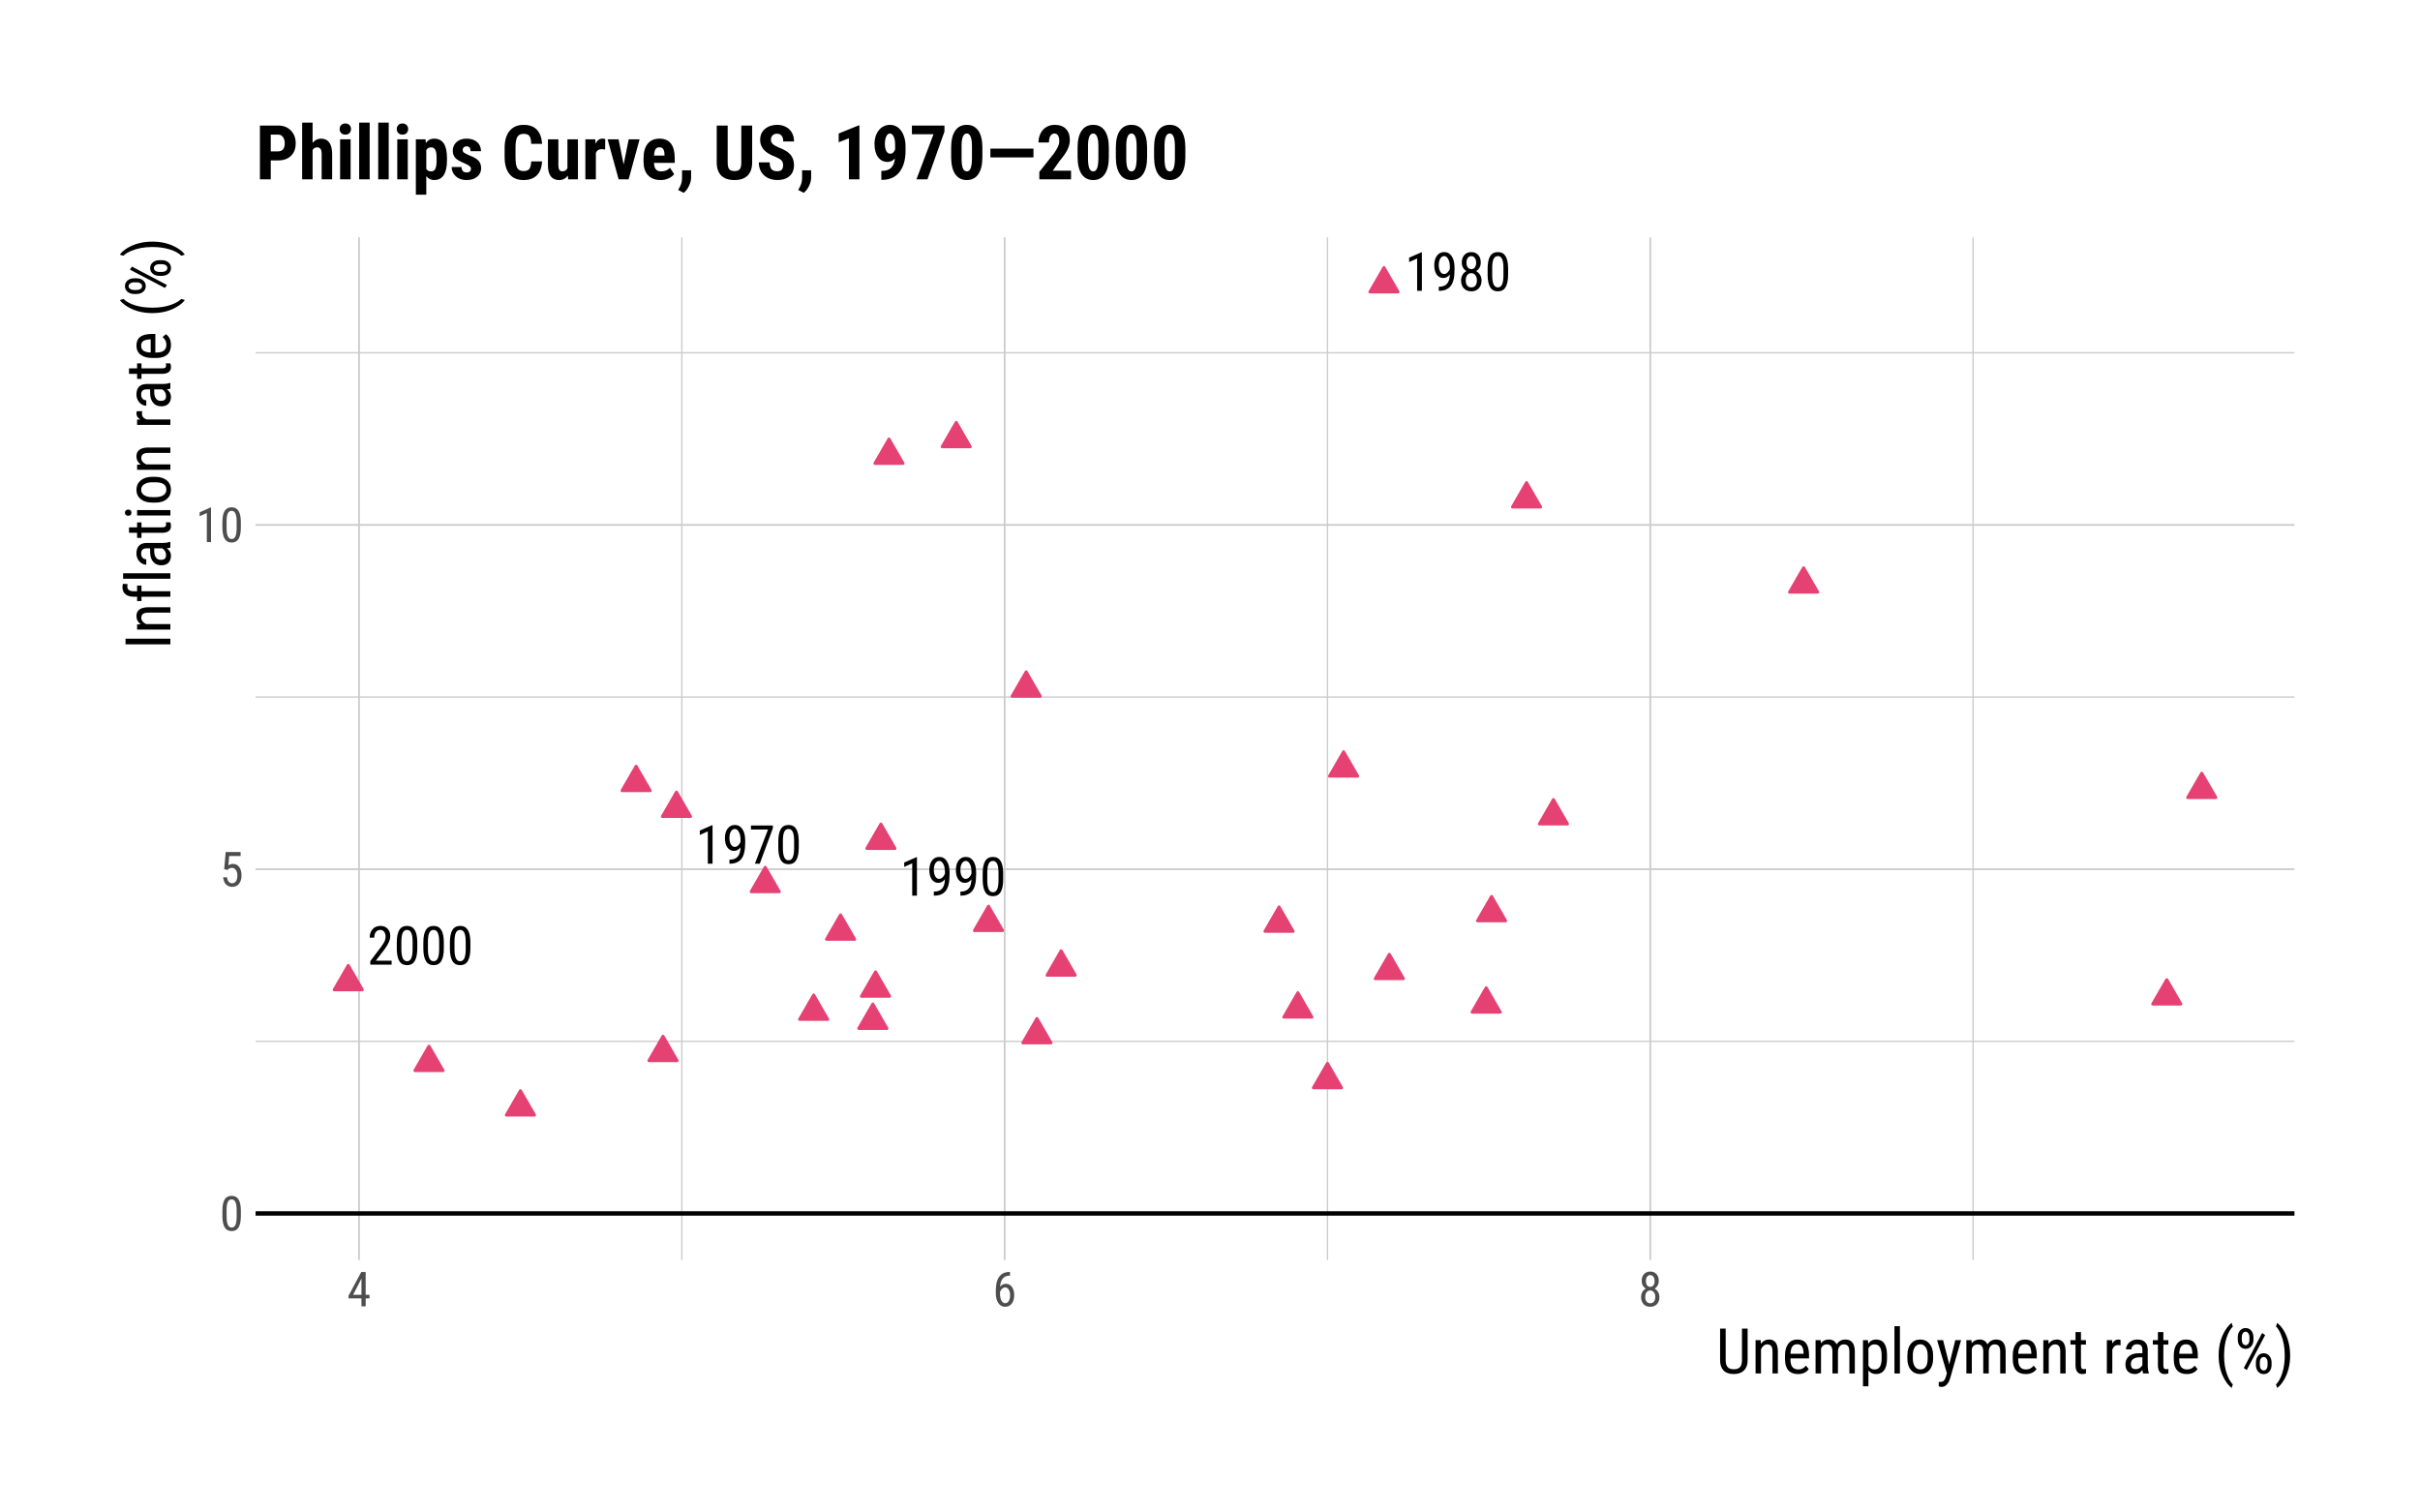 <?xml version="1.0" encoding="UTF-8"?>
<svg xmlns="http://www.w3.org/2000/svg" xmlns:xlink="http://www.w3.org/1999/xlink" width="576pt" height="360pt" viewBox="0 0 576 360" version="1.1">
<defs>
<g>
<symbol overflow="visible" id="glyph0-0">
<path style="stroke:none;" d="M 4.375 0 L 0.656 0 L 0.656 -9.094 L 4.375 -9.094 Z M 4.078 -0.531 L 4.078 -8.562 L 2.656 -4.547 Z M 0.938 -8.5 L 0.938 -0.594 L 2.344 -4.547 Z M 1.141 -0.344 L 3.844 -0.344 L 2.5 -4.125 Z M 2.5 -4.969 L 3.844 -8.766 L 1.141 -8.766 Z M 2.5 -4.969 "/>
</symbol>
<symbol overflow="visible" id="glyph0-1">
<path style="stroke:none;" d="M 4.031 0 L 2.906 0 L 2.906 -7.703 L 1 -6.844 L 1 -7.891 L 3.844 -9.141 L 4.031 -9.141 Z M 4.031 0 "/>
</symbol>
<symbol overflow="visible" id="glyph0-2">
<path style="stroke:none;" d="M 4.375 -3.891 C 3.926 -3.328 3.406 -3.047 2.812 -3.047 C 2.156 -3.047 1.629 -3.32 1.234 -3.875 C 0.848 -4.438 0.656 -5.172 0.656 -6.078 C 0.656 -7.023 0.867 -7.785 1.297 -8.359 C 1.723 -8.93 2.301 -9.219 3.031 -9.219 C 3.801 -9.219 4.398 -8.883 4.828 -8.219 C 5.266 -7.562 5.484 -6.645 5.484 -5.469 L 5.484 -5.125 C 5.484 -4.113 5.406 -3.297 5.25 -2.672 C 5.102 -2.047 4.879 -1.539 4.578 -1.156 C 4.285 -0.781 3.91 -0.492 3.453 -0.297 C 2.992 -0.098 2.422 0 1.734 0 L 1.734 -0.969 L 1.922 -0.969 C 2.703 -0.988 3.297 -1.227 3.703 -1.688 C 4.109 -2.145 4.332 -2.879 4.375 -3.891 Z M 3 -4 C 3.27 -4 3.531 -4.109 3.781 -4.328 C 4.039 -4.555 4.238 -4.852 4.375 -5.219 L 4.375 -5.703 C 4.375 -6.453 4.242 -7.066 3.984 -7.547 C 3.723 -8.023 3.406 -8.266 3.031 -8.266 C 2.633 -8.266 2.316 -8.066 2.078 -7.672 C 1.848 -7.273 1.734 -6.758 1.734 -6.125 C 1.734 -5.5 1.848 -4.988 2.078 -4.594 C 2.305 -4.195 2.613 -4 3 -4 Z M 3 -4 "/>
</symbol>
<symbol overflow="visible" id="glyph0-3">
<path style="stroke:none;" d="M 5.75 -8.453 L 2.625 0 L 1.469 0 L 4.594 -8.141 L 0.531 -8.141 L 0.531 -9.094 L 5.75 -9.094 Z M 5.75 -8.453 "/>
</symbol>
<symbol overflow="visible" id="glyph0-4">
<path style="stroke:none;" d="M 5.594 -3.875 C 5.594 -2.539 5.395 -1.539 5 -0.875 C 4.613 -0.207 4 0.125 3.156 0.125 C 2.344 0.125 1.738 -0.191 1.344 -0.828 C 0.945 -1.461 0.738 -2.422 0.719 -3.703 L 0.719 -5.266 C 0.719 -6.598 0.914 -7.586 1.312 -8.234 C 1.707 -8.891 2.32 -9.219 3.156 -9.219 C 3.969 -9.219 4.57 -8.906 4.969 -8.281 C 5.363 -7.664 5.57 -6.727 5.594 -5.469 Z M 4.484 -5.469 C 4.484 -6.426 4.375 -7.129 4.156 -7.578 C 3.945 -8.035 3.613 -8.266 3.156 -8.266 C 2.695 -8.266 2.359 -8.039 2.141 -7.594 C 1.93 -7.145 1.82 -6.473 1.812 -5.578 L 1.812 -3.703 C 1.812 -2.742 1.922 -2.02 2.141 -1.531 C 2.367 -1.051 2.707 -0.812 3.156 -0.812 C 3.613 -0.812 3.945 -1.039 4.156 -1.5 C 4.363 -1.957 4.473 -2.648 4.484 -3.578 Z M 4.484 -5.469 "/>
</symbol>
<symbol overflow="visible" id="glyph0-5">
<path style="stroke:none;" d="M 5.406 -6.719 C 5.406 -6.27 5.305 -5.867 5.109 -5.516 C 4.91 -5.16 4.641 -4.883 4.297 -4.688 C 4.703 -4.477 5.02 -4.176 5.25 -3.781 C 5.477 -3.395 5.594 -2.953 5.594 -2.453 C 5.594 -1.672 5.367 -1.047 4.922 -0.578 C 4.473 -0.109 3.883 0.125 3.156 0.125 C 2.426 0.125 1.836 -0.109 1.391 -0.578 C 0.941 -1.047 0.719 -1.672 0.719 -2.453 C 0.719 -2.953 0.832 -3.398 1.062 -3.797 C 1.289 -4.191 1.602 -4.488 2 -4.688 C 1.656 -4.883 1.383 -5.16 1.188 -5.516 C 0.988 -5.867 0.891 -6.27 0.891 -6.719 C 0.891 -7.488 1.098 -8.098 1.516 -8.547 C 1.93 -8.992 2.477 -9.219 3.156 -9.219 C 3.832 -9.219 4.375 -8.992 4.781 -8.547 C 5.195 -8.109 5.406 -7.5 5.406 -6.719 Z M 4.484 -2.484 C 4.484 -3.004 4.359 -3.422 4.109 -3.734 C 3.867 -4.047 3.547 -4.203 3.141 -4.203 C 2.734 -4.203 2.41 -4.039 2.172 -3.719 C 1.941 -3.406 1.828 -2.992 1.828 -2.484 C 1.828 -1.953 1.941 -1.539 2.172 -1.25 C 2.398 -0.957 2.727 -0.812 3.156 -0.812 C 3.582 -0.812 3.91 -0.957 4.141 -1.25 C 4.367 -1.539 4.484 -1.953 4.484 -2.484 Z M 4.312 -6.703 C 4.312 -7.16 4.203 -7.535 3.984 -7.828 C 3.766 -8.117 3.488 -8.266 3.156 -8.266 C 2.801 -8.266 2.52 -8.117 2.312 -7.828 C 2.102 -7.547 2 -7.172 2 -6.703 C 2 -6.234 2.102 -5.859 2.312 -5.578 C 2.531 -5.297 2.812 -5.156 3.156 -5.156 C 3.508 -5.156 3.789 -5.297 4 -5.578 C 4.207 -5.859 4.312 -6.234 4.312 -6.703 Z M 4.312 -6.703 "/>
</symbol>
<symbol overflow="visible" id="glyph0-6">
<path style="stroke:none;" d="M 5.812 0 L 0.734 0 L 0.734 -0.828 L 3.328 -4.266 C 3.711 -4.797 3.984 -5.227 4.141 -5.562 C 4.297 -5.906 4.375 -6.266 4.375 -6.641 C 4.375 -7.129 4.258 -7.52 4.031 -7.812 C 3.801 -8.113 3.504 -8.266 3.141 -8.266 C 2.68 -8.266 2.32 -8.102 2.062 -7.781 C 1.812 -7.469 1.688 -7.016 1.688 -6.422 L 0.594 -6.422 C 0.594 -7.254 0.82 -7.926 1.281 -8.438 C 1.738 -8.957 2.359 -9.219 3.141 -9.219 C 3.867 -9.219 4.441 -8.992 4.859 -8.547 C 5.273 -8.109 5.484 -7.52 5.484 -6.781 C 5.484 -5.883 5.016 -4.82 4.078 -3.594 L 2.047 -0.938 L 5.812 -0.938 Z M 5.812 0 "/>
</symbol>
<symbol overflow="visible" id="glyph1-0">
<path style="stroke:none;" d="M 3.922 0 L 0.578 0 L 0.578 -8.172 L 3.922 -8.172 Z M 3.672 -0.484 L 3.672 -7.688 L 2.375 -4.094 Z M 0.844 -7.641 L 0.844 -0.531 L 2.109 -4.094 Z M 1.031 -0.297 L 3.453 -0.297 L 2.234 -3.703 Z M 2.234 -4.469 L 3.453 -7.875 L 1.031 -7.875 Z M 2.234 -4.469 "/>
</symbol>
<symbol overflow="visible" id="glyph1-1">
<path style="stroke:none;" d="M 5.031 -3.484 C 5.031 -2.273 4.852 -1.375 4.5 -0.781 C 4.145 -0.188 3.594 0.109 2.844 0.109 C 2.113 0.109 1.566 -0.176 1.203 -0.75 C 0.848 -1.32 0.66 -2.18 0.641 -3.328 L 0.641 -4.734 C 0.641 -5.93 0.816 -6.82 1.172 -7.406 C 1.523 -7.988 2.078 -8.281 2.828 -8.281 C 3.566 -8.281 4.113 -8 4.469 -7.438 C 4.82 -6.883 5.008 -6.047 5.031 -4.922 Z M 4.031 -4.906 C 4.031 -5.77 3.93 -6.406 3.734 -6.812 C 3.547 -7.227 3.242 -7.438 2.828 -7.438 C 2.422 -7.438 2.117 -7.234 1.922 -6.828 C 1.734 -6.43 1.641 -5.828 1.641 -5.016 L 1.641 -3.328 C 1.641 -2.461 1.738 -1.812 1.938 -1.375 C 2.133 -0.945 2.438 -0.734 2.844 -0.734 C 3.25 -0.734 3.547 -0.938 3.734 -1.344 C 3.922 -1.75 4.02 -2.375 4.031 -3.219 Z M 4.031 -4.906 "/>
</symbol>
<symbol overflow="visible" id="glyph1-2">
<path style="stroke:none;" d="M 1.062 -4.094 L 1.422 -8.172 L 4.969 -8.172 L 4.969 -7.219 L 2.25 -7.219 L 2.062 -4.984 C 2.395 -5.223 2.758 -5.344 3.156 -5.344 C 3.789 -5.344 4.285 -5.094 4.641 -4.594 C 5.004 -4.102 5.188 -3.441 5.188 -2.609 C 5.188 -1.766 4.988 -1.098 4.594 -0.609 C 4.207 -0.129 3.664 0.109 2.969 0.109 C 2.363 0.109 1.867 -0.086 1.484 -0.484 C 1.098 -0.891 0.875 -1.445 0.812 -2.156 L 1.75 -2.156 C 1.801 -1.688 1.93 -1.332 2.141 -1.094 C 2.359 -0.852 2.633 -0.734 2.969 -0.734 C 3.352 -0.734 3.656 -0.898 3.875 -1.234 C 4.094 -1.566 4.203 -2.02 4.203 -2.594 C 4.203 -3.125 4.082 -3.555 3.844 -3.891 C 3.613 -4.234 3.301 -4.406 2.906 -4.406 C 2.582 -4.406 2.316 -4.32 2.109 -4.156 L 1.859 -3.891 Z M 1.062 -4.094 "/>
</symbol>
<symbol overflow="visible" id="glyph1-3">
<path style="stroke:none;" d="M 3.609 0 L 2.609 0 L 2.609 -6.922 L 0.906 -6.156 L 0.906 -7.094 L 3.453 -8.219 L 3.609 -8.219 Z M 3.609 0 "/>
</symbol>
<symbol overflow="visible" id="glyph1-4">
<path style="stroke:none;" d="M 4.422 -2.75 L 5.328 -2.75 L 5.328 -1.891 L 4.422 -1.891 L 4.422 0 L 3.422 0 L 3.422 -1.891 L 0.344 -1.891 L 0.344 -2.516 L 3.375 -8.172 L 4.422 -8.172 Z M 1.438 -2.75 L 3.422 -2.75 L 3.422 -6.625 Z M 1.438 -2.75 "/>
</symbol>
<symbol overflow="visible" id="glyph1-5">
<path style="stroke:none;" d="M 4.109 -8.188 L 4.109 -7.297 L 3.953 -7.297 C 3.285 -7.285 2.766 -7.062 2.391 -6.625 C 2.023 -6.195 1.812 -5.547 1.75 -4.672 C 2.113 -5.129 2.578 -5.359 3.141 -5.359 C 3.742 -5.359 4.223 -5.109 4.578 -4.609 C 4.93 -4.117 5.109 -3.473 5.109 -2.672 C 5.109 -1.805 4.91 -1.125 4.516 -0.625 C 4.129 -0.133 3.609 0.109 2.953 0.109 C 2.285 0.109 1.75 -0.18 1.344 -0.766 C 0.938 -1.359 0.734 -2.141 0.734 -3.109 L 0.734 -3.516 C 0.734 -4.629 0.852 -5.52 1.094 -6.188 C 1.344 -6.852 1.703 -7.348 2.172 -7.672 C 2.648 -8.004 3.242 -8.176 3.953 -8.188 Z M 2.969 -4.5 C 2.707 -4.5 2.461 -4.395 2.234 -4.188 C 2.004 -3.977 1.836 -3.719 1.734 -3.406 L 1.734 -3 C 1.734 -2.332 1.848 -1.789 2.078 -1.375 C 2.316 -0.957 2.609 -0.75 2.953 -0.75 C 3.316 -0.75 3.602 -0.922 3.812 -1.266 C 4.031 -1.609 4.141 -2.055 4.141 -2.609 C 4.141 -3.172 4.031 -3.625 3.812 -3.969 C 3.602 -4.32 3.32 -4.5 2.969 -4.5 Z M 2.969 -4.5 "/>
</symbol>
<symbol overflow="visible" id="glyph1-6">
<path style="stroke:none;" d="M 4.859 -6.047 C 4.859 -5.641 4.766 -5.273 4.578 -4.953 C 4.398 -4.629 4.16 -4.379 3.859 -4.203 C 4.223 -4.016 4.504 -3.742 4.703 -3.391 C 4.91 -3.047 5.016 -2.648 5.016 -2.203 C 5.016 -1.504 4.816 -0.941 4.422 -0.516 C 4.023 -0.098 3.492 0.109 2.828 0.109 C 2.172 0.109 1.645 -0.098 1.25 -0.516 C 0.852 -0.941 0.656 -1.504 0.656 -2.203 C 0.656 -2.648 0.754 -3.051 0.953 -3.406 C 1.16 -3.758 1.441 -4.031 1.797 -4.219 C 1.484 -4.395 1.238 -4.641 1.062 -4.953 C 0.883 -5.273 0.797 -5.641 0.797 -6.047 C 0.797 -6.734 0.984 -7.273 1.359 -7.672 C 1.734 -8.078 2.223 -8.281 2.828 -8.281 C 3.441 -8.281 3.93 -8.082 4.297 -7.688 C 4.672 -7.289 4.859 -6.742 4.859 -6.047 Z M 4.031 -2.234 C 4.031 -2.703 3.914 -3.078 3.688 -3.359 C 3.469 -3.641 3.18 -3.781 2.828 -3.781 C 2.461 -3.781 2.172 -3.633 1.953 -3.344 C 1.742 -3.062 1.641 -2.691 1.641 -2.234 C 1.641 -1.754 1.742 -1.383 1.953 -1.125 C 2.16 -0.863 2.453 -0.734 2.828 -0.734 C 3.211 -0.734 3.508 -0.863 3.719 -1.125 C 3.926 -1.383 4.031 -1.754 4.031 -2.234 Z M 3.875 -6.031 C 3.875 -6.445 3.773 -6.785 3.578 -7.047 C 3.391 -7.305 3.141 -7.438 2.828 -7.438 C 2.516 -7.438 2.266 -7.305 2.078 -7.047 C 1.891 -6.785 1.797 -6.445 1.797 -6.031 C 1.797 -5.602 1.891 -5.258 2.078 -5 C 2.273 -4.75 2.523 -4.625 2.828 -4.625 C 3.148 -4.625 3.406 -4.75 3.594 -5 C 3.781 -5.258 3.875 -5.602 3.875 -6.031 Z M 3.875 -6.031 "/>
</symbol>
<symbol overflow="visible" id="glyph2-0">
<path style="stroke:none;" d="M 5.125 0 L 0.766 0 L 0.766 -10.672 L 5.125 -10.672 Z M 4.781 -0.625 L 4.781 -10.031 L 3.109 -5.328 Z M 1.094 -9.969 L 1.094 -0.688 L 2.75 -5.328 Z M 1.344 -0.391 L 4.5 -0.391 L 2.922 -4.828 Z M 2.922 -5.828 L 4.5 -10.266 L 1.344 -10.266 Z M 2.922 -5.828 "/>
</symbol>
<symbol overflow="visible" id="glyph2-1">
<path style="stroke:none;" d="M 7.5 -10.672 L 7.5 -3.078 C 7.5 -2.066 7.207 -1.273 6.625 -0.703 C 6.051 -0.141 5.25 0.141 4.219 0.141 C 3.164 0.141 2.359 -0.133 1.797 -0.688 C 1.242 -1.25 0.961 -2.047 0.953 -3.078 L 0.953 -10.672 L 2.281 -10.672 L 2.281 -3.141 C 2.281 -2.422 2.43 -1.883 2.734 -1.531 C 3.047 -1.176 3.539 -1 4.219 -1 C 4.906 -1 5.398 -1.176 5.703 -1.531 C 6.004 -1.883 6.156 -2.422 6.156 -3.141 L 6.156 -10.672 Z M 7.5 -10.672 "/>
</symbol>
<symbol overflow="visible" id="glyph2-2">
<path style="stroke:none;" d="M 2.188 -7.922 L 2.234 -7.062 C 2.734 -7.738 3.375 -8.078 4.156 -8.078 C 5.551 -8.078 6.258 -7.141 6.281 -5.266 L 6.281 0 L 5 0 L 5 -5.203 C 5 -5.828 4.895 -6.27 4.688 -6.531 C 4.477 -6.789 4.164 -6.922 3.75 -6.922 C 3.426 -6.922 3.133 -6.812 2.875 -6.594 C 2.625 -6.383 2.422 -6.102 2.266 -5.75 L 2.266 0 L 0.969 0 L 0.969 -7.922 Z M 2.188 -7.922 "/>
</symbol>
<symbol overflow="visible" id="glyph2-3">
<path style="stroke:none;" d="M 3.797 0.141 C 2.816 0.141 2.062 -0.148 1.531 -0.734 C 1 -1.328 0.727 -2.191 0.719 -3.328 L 0.719 -4.281 C 0.719 -5.469 0.973 -6.395 1.484 -7.062 C 2.004 -7.738 2.727 -8.078 3.656 -8.078 C 4.582 -8.078 5.273 -7.781 5.734 -7.188 C 6.191 -6.594 6.426 -5.672 6.438 -4.422 L 6.438 -3.578 L 2.016 -3.578 L 2.016 -3.391 C 2.016 -2.535 2.172 -1.914 2.484 -1.531 C 2.805 -1.145 3.27 -0.953 3.875 -0.953 C 4.258 -0.953 4.594 -1.023 4.875 -1.172 C 5.164 -1.316 5.441 -1.547 5.703 -1.859 L 6.375 -1.047 C 5.812 -0.254 4.953 0.141 3.797 0.141 Z M 3.656 -6.953 C 3.113 -6.953 2.711 -6.77 2.453 -6.406 C 2.203 -6.039 2.055 -5.469 2.016 -4.688 L 5.141 -4.688 L 5.141 -4.859 C 5.109 -5.609 4.973 -6.145 4.734 -6.469 C 4.492 -6.789 4.133 -6.953 3.656 -6.953 Z M 3.656 -6.953 "/>
</symbol>
<symbol overflow="visible" id="glyph2-4">
<path style="stroke:none;" d="M 2.188 -7.922 L 2.219 -7.188 C 2.695 -7.781 3.332 -8.078 4.125 -8.078 C 5.008 -8.078 5.629 -7.691 5.984 -6.922 C 6.484 -7.691 7.176 -8.078 8.062 -8.078 C 9.52 -8.078 10.27 -7.164 10.312 -5.344 L 10.312 0 L 9.016 0 L 9.016 -5.219 C 9.016 -5.789 8.91 -6.219 8.703 -6.5 C 8.504 -6.781 8.16 -6.922 7.672 -6.922 C 7.273 -6.922 6.953 -6.77 6.703 -6.469 C 6.461 -6.164 6.328 -5.781 6.297 -5.312 L 6.297 0 L 4.984 0 L 4.984 -5.281 C 4.973 -6.375 4.523 -6.922 3.641 -6.922 C 2.992 -6.922 2.535 -6.594 2.266 -5.938 L 2.266 0 L 0.969 0 L 0.969 -7.922 Z M 2.188 -7.922 "/>
</symbol>
<symbol overflow="visible" id="glyph2-5">
<path style="stroke:none;" d="M 6.688 -3.578 C 6.688 -2.328 6.461 -1.395 6.016 -0.781 C 5.566 -0.164 4.93 0.141 4.109 0.141 C 3.305 0.141 2.691 -0.156 2.266 -0.75 L 2.266 3.047 L 0.969 3.047 L 0.969 -7.922 L 2.141 -7.922 L 2.219 -7.047 C 2.645 -7.734 3.266 -8.078 4.078 -8.078 C 4.953 -8.078 5.602 -7.77 6.031 -7.156 C 6.457 -6.551 6.676 -5.648 6.688 -4.453 Z M 5.406 -4.328 C 5.406 -5.211 5.266 -5.863 4.984 -6.281 C 4.711 -6.707 4.273 -6.922 3.672 -6.922 C 3.055 -6.922 2.586 -6.609 2.266 -5.984 L 2.266 -1.875 C 2.578 -1.258 3.051 -0.953 3.688 -0.953 C 4.281 -0.953 4.711 -1.164 4.984 -1.594 C 5.254 -2.02 5.395 -2.664 5.406 -3.531 Z M 5.406 -4.328 "/>
</symbol>
<symbol overflow="visible" id="glyph2-6">
<path style="stroke:none;" d="M 2.359 0 L 1.062 0 L 1.062 -11.25 L 2.359 -11.25 Z M 2.359 0 "/>
</symbol>
<symbol overflow="visible" id="glyph2-7">
<path style="stroke:none;" d="M 0.703 -4.328 C 0.703 -5.484 0.977 -6.395 1.531 -7.062 C 2.094 -7.738 2.832 -8.078 3.75 -8.078 C 4.664 -8.078 5.398 -7.75 5.953 -7.094 C 6.516 -6.438 6.805 -5.547 6.828 -4.422 L 6.828 -3.578 C 6.828 -2.43 6.547 -1.523 5.984 -0.859 C 5.43 -0.191 4.691 0.141 3.766 0.141 C 2.848 0.141 2.109 -0.18 1.547 -0.828 C 0.992 -1.473 0.711 -2.352 0.703 -3.469 Z M 2 -3.578 C 2 -2.766 2.156 -2.125 2.469 -1.656 C 2.789 -1.188 3.223 -0.953 3.766 -0.953 C 4.91 -0.953 5.5 -1.781 5.531 -3.438 L 5.531 -4.328 C 5.531 -5.141 5.367 -5.781 5.047 -6.25 C 4.723 -6.719 4.289 -6.953 3.75 -6.953 C 3.219 -6.953 2.789 -6.719 2.469 -6.25 C 2.156 -5.781 2 -5.145 2 -4.344 Z M 2 -3.578 "/>
</symbol>
<symbol overflow="visible" id="glyph2-8">
<path style="stroke:none;" d="M 3.141 -2.156 L 4.578 -7.922 L 5.953 -7.922 L 3.359 1.125 C 3.16 1.801 2.883 2.316 2.531 2.672 C 2.176 3.023 1.77 3.203 1.312 3.203 C 1.145 3.203 0.922 3.16 0.641 3.078 L 0.641 1.984 L 0.938 2.016 C 1.312 2.016 1.602 1.926 1.812 1.75 C 2.02 1.57 2.191 1.266 2.328 0.828 L 2.578 -0.062 L 0.25 -7.922 L 1.672 -7.922 Z M 3.141 -2.156 "/>
</symbol>
<symbol overflow="visible" id="glyph2-9">
<path style="stroke:none;" d="M 2.672 -9.844 L 2.672 -7.922 L 3.859 -7.922 L 3.859 -6.875 L 2.672 -6.875 L 2.672 -1.969 C 2.672 -1.656 2.719 -1.414 2.812 -1.25 C 2.914 -1.094 3.094 -1.016 3.344 -1.016 C 3.52 -1.016 3.695 -1.039 3.875 -1.094 L 3.859 0 C 3.555 0.094 3.254 0.141 2.953 0.141 C 2.441 0.141 2.051 -0.039 1.781 -0.406 C 1.508 -0.77 1.375 -1.285 1.375 -1.953 L 1.375 -6.875 L 0.172 -6.875 L 0.172 -7.922 L 1.375 -7.922 L 1.375 -9.844 Z M 2.672 -9.844 "/>
</symbol>
<symbol overflow="visible" id="glyph2-10">
<path style="stroke:none;" d=""/>
</symbol>
<symbol overflow="visible" id="glyph2-11">
<path style="stroke:none;" d="M 4.234 -6.703 C 4.055 -6.742 3.863 -6.766 3.656 -6.766 C 2.988 -6.766 2.523 -6.398 2.266 -5.672 L 2.266 0 L 0.969 0 L 0.969 -7.922 L 2.234 -7.922 L 2.25 -7.125 C 2.594 -7.758 3.082 -8.078 3.719 -8.078 C 3.926 -8.078 4.098 -8.039 4.234 -7.969 Z M 4.234 -6.703 "/>
</symbol>
<symbol overflow="visible" id="glyph2-12">
<path style="stroke:none;" d="M 5.047 0 C 4.961 -0.164 4.906 -0.453 4.875 -0.859 C 4.414 -0.191 3.832 0.141 3.125 0.141 C 2.406 0.141 1.844 -0.055 1.438 -0.453 C 1.031 -0.859 0.828 -1.426 0.828 -2.156 C 0.828 -2.969 1.098 -3.609 1.641 -4.078 C 2.191 -4.555 2.945 -4.801 3.906 -4.812 L 4.859 -4.812 L 4.859 -5.641 C 4.859 -6.117 4.75 -6.457 4.531 -6.656 C 4.32 -6.852 4.004 -6.953 3.578 -6.953 C 3.191 -6.953 2.875 -6.836 2.625 -6.609 C 2.383 -6.379 2.266 -6.086 2.266 -5.734 L 0.969 -5.734 C 0.969 -6.129 1.086 -6.508 1.328 -6.875 C 1.566 -7.25 1.891 -7.539 2.297 -7.75 C 2.703 -7.969 3.148 -8.078 3.641 -8.078 C 4.453 -8.078 5.066 -7.875 5.484 -7.469 C 5.91 -7.062 6.129 -6.473 6.141 -5.703 L 6.141 -1.703 C 6.148 -1.098 6.234 -0.57 6.391 -0.125 L 6.391 0 Z M 3.312 -1.031 C 3.633 -1.031 3.938 -1.117 4.219 -1.297 C 4.508 -1.473 4.723 -1.691 4.859 -1.953 L 4.859 -3.844 L 4.125 -3.844 C 3.508 -3.832 3.02 -3.691 2.656 -3.422 C 2.301 -3.16 2.125 -2.789 2.125 -2.312 C 2.125 -1.863 2.211 -1.535 2.391 -1.328 C 2.578 -1.129 2.883 -1.031 3.312 -1.031 Z M 3.312 -1.031 "/>
</symbol>
<symbol overflow="visible" id="glyph2-13">
<path style="stroke:none;" d="M 0.938 -4.328 C 0.938 -5.609 1.109 -6.812 1.453 -7.938 C 1.805 -9.062 2.301 -10.051 2.938 -10.906 C 3.32 -11.414 3.691 -11.789 4.047 -12.031 L 4.312 -11.141 C 3.719 -10.578 3.234 -9.727 2.859 -8.594 C 2.484 -7.469 2.281 -6.211 2.25 -4.828 L 2.234 -4.234 C 2.234 -2.516 2.477 -1 2.969 0.312 C 3.332 1.301 3.781 2.066 4.312 2.609 L 4.047 3.438 C 3.598 3.133 3.145 2.641 2.688 1.953 C 1.52 0.203 0.938 -1.891 0.938 -4.328 Z M 0.938 -4.328 "/>
</symbol>
<symbol overflow="visible" id="glyph2-14">
<path style="stroke:none;" d="M 0.781 -8.609 C 0.781 -9.242 0.953 -9.77 1.297 -10.188 C 1.641 -10.602 2.086 -10.812 2.641 -10.812 C 3.191 -10.812 3.641 -10.609 3.984 -10.203 C 4.336 -9.797 4.516 -9.254 4.516 -8.578 L 4.516 -8.047 C 4.516 -7.41 4.344 -6.883 4 -6.469 C 3.656 -6.062 3.207 -5.859 2.656 -5.859 C 2.113 -5.859 1.664 -6.062 1.312 -6.469 C 0.957 -6.883 0.781 -7.426 0.781 -8.094 Z M 1.734 -8.047 C 1.734 -7.66 1.816 -7.344 1.984 -7.094 C 2.148 -6.852 2.375 -6.734 2.656 -6.734 C 2.926 -6.734 3.145 -6.852 3.312 -7.094 C 3.477 -7.332 3.562 -7.66 3.562 -8.078 L 3.562 -8.609 C 3.562 -9.004 3.473 -9.32 3.297 -9.562 C 3.129 -9.812 2.91 -9.938 2.641 -9.938 C 2.367 -9.938 2.148 -9.812 1.984 -9.562 C 1.816 -9.32 1.734 -9 1.734 -8.594 Z M 5.094 -2.609 C 5.094 -3.254 5.266 -3.781 5.609 -4.188 C 5.953 -4.602 6.395 -4.812 6.938 -4.812 C 7.488 -4.812 7.941 -4.602 8.297 -4.188 C 8.648 -3.781 8.828 -3.238 8.828 -2.562 L 8.828 -2.047 C 8.828 -1.398 8.648 -0.867 8.297 -0.453 C 7.941 -0.047 7.5 0.156 6.969 0.156 C 6.414 0.156 5.961 -0.047 5.609 -0.453 C 5.266 -0.867 5.094 -1.41 5.094 -2.078 Z M 6.031 -2.047 C 6.031 -1.648 6.113 -1.328 6.281 -1.078 C 6.457 -0.836 6.688 -0.719 6.969 -0.719 C 7.238 -0.719 7.457 -0.836 7.625 -1.078 C 7.789 -1.328 7.875 -1.656 7.875 -2.062 L 7.875 -2.609 C 7.875 -3.004 7.785 -3.32 7.609 -3.562 C 7.441 -3.801 7.223 -3.922 6.953 -3.922 C 6.68 -3.922 6.457 -3.801 6.281 -3.562 C 6.113 -3.332 6.031 -3.008 6.031 -2.594 Z M 2.922 -0.812 L 2.219 -1.297 L 6.578 -9.625 L 7.297 -9.141 Z M 2.922 -0.812 "/>
</symbol>
<symbol overflow="visible" id="glyph2-15">
<path style="stroke:none;" d="M 3.75 -4.25 C 3.75 -2.07 3.266 -0.145 2.297 1.531 C 1.766 2.426 1.219 3.062 0.656 3.438 L 0.391 2.609 C 1.004 2.023 1.5 1.129 1.875 -0.078 C 2.258 -1.297 2.457 -2.629 2.469 -4.078 L 2.469 -4.344 C 2.469 -6.195 2.16 -7.859 1.547 -9.328 C 1.211 -10.129 0.828 -10.754 0.391 -11.203 L 0.656 -12.031 C 1.188 -11.664 1.707 -11.07 2.219 -10.25 C 3.238 -8.551 3.75 -6.551 3.75 -4.25 Z M 3.75 -4.25 "/>
</symbol>
<symbol overflow="visible" id="glyph3-0">
<path style="stroke:none;" d="M 0 -5.125 L 0 -0.766 L -10.672 -0.766 L -10.672 -5.125 Z M -0.625 -4.781 L -10.031 -4.781 L -5.328 -3.109 Z M -9.969 -1.094 L -0.688 -1.094 L -5.328 -2.75 Z M -0.391 -1.344 L -0.391 -4.5 L -4.828 -2.922 Z M -5.828 -2.922 L -10.266 -4.5 L -10.266 -1.344 Z M -5.828 -2.922 "/>
</symbol>
<symbol overflow="visible" id="glyph3-1">
<path style="stroke:none;" d="M 0 -2.547 L 0 -1.203 L -10.672 -1.203 L -10.672 -2.547 Z M 0 -2.547 "/>
</symbol>
<symbol overflow="visible" id="glyph3-2">
<path style="stroke:none;" d="M -7.922 -2.188 L -7.062 -2.234 C -7.738 -2.734 -8.078 -3.375 -8.078 -4.156 C -8.078 -5.551 -7.141 -6.258 -5.266 -6.281 L 0 -6.281 L 0 -5 L -5.203 -5 C -5.828 -5 -6.27 -4.895 -6.531 -4.688 C -6.789 -4.477 -6.922 -4.164 -6.922 -3.75 C -6.922 -3.426 -6.812 -3.133 -6.594 -2.875 C -6.383 -2.625 -6.102 -2.422 -5.75 -2.266 L 0 -2.266 L 0 -0.969 L -7.922 -0.969 Z M -7.922 -2.188 "/>
</symbol>
<symbol overflow="visible" id="glyph3-3">
<path style="stroke:none;" d="M 0 -1.531 L -6.875 -1.531 L -6.875 -0.5 L -7.922 -0.5 L -7.922 -1.531 L -8.844 -1.531 C -9.645 -1.551 -10.27 -1.754 -10.719 -2.141 C -11.176 -2.535 -11.406 -3.094 -11.406 -3.812 C -11.406 -4.07 -11.363 -4.332 -11.281 -4.594 L -10.188 -4.531 C -10.227 -4.344 -10.25 -4.145 -10.25 -3.938 C -10.25 -3.195 -9.723 -2.828 -8.672 -2.828 L -7.922 -2.828 L -7.922 -4.188 L -6.875 -4.188 L -6.875 -2.828 L 0 -2.828 Z M 0 -1.531 "/>
</symbol>
<symbol overflow="visible" id="glyph3-4">
<path style="stroke:none;" d="M 0 -2.359 L 0 -1.062 L -11.25 -1.062 L -11.25 -2.359 Z M 0 -2.359 "/>
</symbol>
<symbol overflow="visible" id="glyph3-5">
<path style="stroke:none;" d="M 0 -5.047 C -0.164 -4.961 -0.453 -4.906 -0.859 -4.875 C -0.191 -4.414 0.141 -3.832 0.141 -3.125 C 0.141 -2.406 -0.055 -1.844 -0.453 -1.438 C -0.859 -1.031 -1.426 -0.828 -2.156 -0.828 C -2.969 -0.828 -3.609 -1.098 -4.078 -1.641 C -4.555 -2.191 -4.801 -2.945 -4.812 -3.906 L -4.812 -4.859 L -5.641 -4.859 C -6.117 -4.859 -6.457 -4.75 -6.656 -4.531 C -6.852 -4.32 -6.953 -4.004 -6.953 -3.578 C -6.953 -3.191 -6.836 -2.875 -6.609 -2.625 C -6.379 -2.383 -6.086 -2.266 -5.734 -2.266 L -5.734 -0.969 C -6.129 -0.969 -6.508 -1.086 -6.875 -1.328 C -7.25 -1.566 -7.539 -1.891 -7.75 -2.297 C -7.969 -2.703 -8.078 -3.148 -8.078 -3.641 C -8.078 -4.453 -7.875 -5.066 -7.469 -5.484 C -7.062 -5.91 -6.473 -6.129 -5.703 -6.141 L -1.703 -6.141 C -1.098 -6.148 -0.57 -6.234 -0.125 -6.391 L 0 -6.391 Z M -1.031 -3.312 C -1.031 -3.633 -1.117 -3.938 -1.297 -4.219 C -1.473 -4.508 -1.691 -4.723 -1.953 -4.859 L -3.844 -4.859 L -3.844 -4.125 C -3.832 -3.508 -3.691 -3.02 -3.422 -2.656 C -3.16 -2.301 -2.789 -2.125 -2.312 -2.125 C -1.863 -2.125 -1.535 -2.211 -1.328 -2.391 C -1.129 -2.578 -1.031 -2.883 -1.031 -3.312 Z M -1.031 -3.312 "/>
</symbol>
<symbol overflow="visible" id="glyph3-6">
<path style="stroke:none;" d="M -9.844 -2.672 L -7.922 -2.672 L -7.922 -3.859 L -6.875 -3.859 L -6.875 -2.672 L -1.969 -2.672 C -1.656 -2.672 -1.414 -2.719 -1.25 -2.812 C -1.094 -2.914 -1.016 -3.094 -1.016 -3.344 C -1.016 -3.52 -1.039 -3.695 -1.094 -3.875 L 0 -3.859 C 0.094 -3.555 0.141 -3.254 0.141 -2.953 C 0.141 -2.441 -0.039 -2.051 -0.406 -1.781 C -0.77 -1.508 -1.285 -1.375 -1.953 -1.375 L -6.875 -1.375 L -6.875 -0.172 L -7.922 -0.172 L -7.922 -1.375 L -9.844 -1.375 Z M -9.844 -2.672 "/>
</symbol>
<symbol overflow="visible" id="glyph3-7">
<path style="stroke:none;" d="M 0 -2.359 L 0 -1.062 L -7.922 -1.062 L -7.922 -2.359 Z M -10.031 -2.469 C -9.812 -2.469 -9.629 -2.406 -9.484 -2.281 C -9.336 -2.164 -9.266 -1.984 -9.266 -1.734 C -9.266 -1.484 -9.336 -1.297 -9.484 -1.172 C -9.629 -1.055 -9.812 -1 -10.031 -1 C -10.25 -1 -10.43 -1.055 -10.578 -1.172 C -10.734 -1.297 -10.812 -1.477 -10.812 -1.719 C -10.812 -1.969 -10.734 -2.156 -10.578 -2.281 C -10.422 -2.406 -10.238 -2.469 -10.031 -2.469 Z M -10.031 -2.469 "/>
</symbol>
<symbol overflow="visible" id="glyph3-8">
<path style="stroke:none;" d="M -4.328 -0.703 C -5.484 -0.703 -6.395 -0.977 -7.062 -1.531 C -7.738 -2.094 -8.078 -2.832 -8.078 -3.75 C -8.078 -4.664 -7.75 -5.398 -7.094 -5.953 C -6.438 -6.516 -5.547 -6.805 -4.422 -6.828 L -3.578 -6.828 C -2.43 -6.828 -1.523 -6.547 -0.859 -5.984 C -0.191 -5.43 0.141 -4.691 0.141 -3.766 C 0.141 -2.848 -0.18 -2.109 -0.828 -1.547 C -1.473 -0.992 -2.352 -0.711 -3.469 -0.703 Z M -3.578 -2 C -2.766 -2 -2.125 -2.156 -1.656 -2.469 C -1.188 -2.789 -0.953 -3.223 -0.953 -3.766 C -0.953 -4.91 -1.781 -5.5 -3.438 -5.531 L -4.328 -5.531 C -5.141 -5.531 -5.781 -5.367 -6.25 -5.047 C -6.719 -4.723 -6.953 -4.289 -6.953 -3.75 C -6.953 -3.219 -6.719 -2.789 -6.25 -2.469 C -5.781 -2.156 -5.145 -2 -4.344 -2 Z M -3.578 -2 "/>
</symbol>
<symbol overflow="visible" id="glyph3-9">
<path style="stroke:none;" d=""/>
</symbol>
<symbol overflow="visible" id="glyph3-10">
<path style="stroke:none;" d="M -6.703 -4.234 C -6.742 -4.055 -6.766 -3.863 -6.766 -3.656 C -6.766 -2.988 -6.398 -2.523 -5.672 -2.266 L 0 -2.266 L 0 -0.969 L -7.922 -0.969 L -7.922 -2.234 L -7.125 -2.25 C -7.758 -2.594 -8.078 -3.082 -8.078 -3.719 C -8.078 -3.926 -8.039 -4.098 -7.969 -4.234 Z M -6.703 -4.234 "/>
</symbol>
<symbol overflow="visible" id="glyph3-11">
<path style="stroke:none;" d="M 0.141 -3.797 C 0.141 -2.816 -0.148 -2.062 -0.734 -1.531 C -1.328 -1 -2.191 -0.727 -3.328 -0.719 L -4.281 -0.719 C -5.469 -0.719 -6.395 -0.973 -7.062 -1.484 C -7.738 -2.004 -8.078 -2.727 -8.078 -3.656 C -8.078 -4.582 -7.781 -5.273 -7.188 -5.734 C -6.594 -6.191 -5.672 -6.426 -4.422 -6.438 L -3.578 -6.438 L -3.578 -2.016 L -3.391 -2.016 C -2.535 -2.016 -1.914 -2.172 -1.531 -2.484 C -1.145 -2.805 -0.953 -3.27 -0.953 -3.875 C -0.953 -4.258 -1.023 -4.594 -1.172 -4.875 C -1.316 -5.164 -1.547 -5.441 -1.859 -5.703 L -1.047 -6.375 C -0.254 -5.812 0.141 -4.953 0.141 -3.797 Z M -6.953 -3.656 C -6.953 -3.113 -6.77 -2.711 -6.406 -2.453 C -6.039 -2.203 -5.469 -2.055 -4.688 -2.016 L -4.688 -5.141 L -4.859 -5.141 C -5.609 -5.109 -6.145 -4.973 -6.469 -4.734 C -6.789 -4.492 -6.953 -4.133 -6.953 -3.656 Z M -6.953 -3.656 "/>
</symbol>
<symbol overflow="visible" id="glyph3-12">
<path style="stroke:none;" d="M -4.328 -0.938 C -5.609 -0.938 -6.812 -1.109 -7.938 -1.453 C -9.062 -1.805 -10.051 -2.301 -10.906 -2.938 C -11.414 -3.32 -11.789 -3.691 -12.031 -4.047 L -11.141 -4.312 C -10.578 -3.719 -9.727 -3.234 -8.594 -2.859 C -7.469 -2.484 -6.211 -2.281 -4.828 -2.25 L -4.234 -2.234 C -2.516 -2.234 -1 -2.477 0.312 -2.969 C 1.301 -3.332 2.066 -3.781 2.609 -4.312 L 3.438 -4.047 C 3.133 -3.598 2.641 -3.145 1.953 -2.688 C 0.203 -1.52 -1.891 -0.938 -4.328 -0.938 Z M -4.328 -0.938 "/>
</symbol>
<symbol overflow="visible" id="glyph3-13">
<path style="stroke:none;" d="M -8.609 -0.781 C -9.242 -0.781 -9.77 -0.953 -10.188 -1.297 C -10.602 -1.641 -10.812 -2.086 -10.812 -2.641 C -10.812 -3.191 -10.609 -3.641 -10.203 -3.984 C -9.797 -4.336 -9.254 -4.516 -8.578 -4.516 L -8.047 -4.516 C -7.41 -4.516 -6.883 -4.344 -6.469 -4 C -6.062 -3.656 -5.859 -3.207 -5.859 -2.656 C -5.859 -2.113 -6.062 -1.664 -6.469 -1.312 C -6.883 -0.957 -7.426 -0.781 -8.094 -0.781 Z M -8.047 -1.734 C -7.66 -1.734 -7.344 -1.816 -7.094 -1.984 C -6.852 -2.148 -6.734 -2.375 -6.734 -2.656 C -6.734 -2.926 -6.852 -3.145 -7.094 -3.312 C -7.332 -3.477 -7.66 -3.562 -8.078 -3.562 L -8.609 -3.562 C -9.004 -3.562 -9.32 -3.473 -9.562 -3.297 C -9.812 -3.129 -9.938 -2.91 -9.938 -2.641 C -9.938 -2.367 -9.812 -2.148 -9.562 -1.984 C -9.32 -1.816 -9 -1.734 -8.594 -1.734 Z M -2.609 -5.094 C -3.254 -5.094 -3.781 -5.266 -4.188 -5.609 C -4.602 -5.953 -4.812 -6.395 -4.812 -6.938 C -4.812 -7.488 -4.602 -7.941 -4.188 -8.297 C -3.781 -8.648 -3.238 -8.828 -2.562 -8.828 L -2.047 -8.828 C -1.398 -8.828 -0.867 -8.648 -0.453 -8.297 C -0.047 -7.941 0.156 -7.5 0.156 -6.969 C 0.156 -6.414 -0.047 -5.961 -0.453 -5.609 C -0.867 -5.266 -1.41 -5.094 -2.078 -5.094 Z M -2.047 -6.031 C -1.648 -6.031 -1.328 -6.113 -1.078 -6.281 C -0.836 -6.457 -0.719 -6.688 -0.719 -6.969 C -0.719 -7.238 -0.836 -7.457 -1.078 -7.625 C -1.328 -7.789 -1.656 -7.875 -2.062 -7.875 L -2.609 -7.875 C -3.004 -7.875 -3.32 -7.785 -3.562 -7.609 C -3.801 -7.441 -3.922 -7.223 -3.922 -6.953 C -3.922 -6.68 -3.801 -6.457 -3.562 -6.281 C -3.332 -6.113 -3.008 -6.031 -2.594 -6.031 Z M -0.812 -2.922 L -1.297 -2.219 L -9.625 -6.578 L -9.141 -7.297 Z M -0.812 -2.922 "/>
</symbol>
<symbol overflow="visible" id="glyph3-14">
<path style="stroke:none;" d="M -4.25 -3.75 C -2.07 -3.75 -0.145 -3.266 1.531 -2.297 C 2.426 -1.766 3.062 -1.219 3.438 -0.656 L 2.609 -0.391 C 2.023 -1.004 1.129 -1.5 -0.078 -1.875 C -1.297 -2.258 -2.629 -2.457 -4.078 -2.469 L -4.344 -2.469 C -6.195 -2.469 -7.859 -2.16 -9.328 -1.547 C -10.129 -1.211 -10.754 -0.828 -11.203 -0.391 L -12.031 -0.656 C -11.664 -1.188 -11.07 -1.707 -10.25 -2.219 C -8.551 -3.238 -6.551 -3.75 -4.25 -3.75 Z M -4.25 -3.75 "/>
</symbol>
<symbol overflow="visible" id="glyph4-0">
<path style="stroke:none;" d="M 6.141 0 L 0.922 0 L 0.922 -12.797 L 6.141 -12.797 Z M 5.734 -0.75 L 5.734 -12.047 L 3.734 -6.406 Z M 1.312 -11.969 L 1.312 -0.828 L 3.297 -6.406 Z M 1.609 -0.469 L 5.406 -0.469 L 3.5 -5.797 Z M 3.5 -7 L 5.406 -12.328 L 1.609 -12.328 Z M 3.5 -7 "/>
</symbol>
<symbol overflow="visible" id="glyph4-1">
<path style="stroke:none;" d="M 3.609 -4.5 L 3.609 0 L 1.031 0 L 1.031 -12.797 L 5.391 -12.797 C 6.648 -12.797 7.656 -12.398 8.406 -11.609 C 9.164 -10.828 9.547 -9.812 9.547 -8.562 C 9.547 -7.312 9.172 -6.32 8.422 -5.594 C 7.68 -4.863 6.648 -4.5 5.328 -4.5 Z M 3.609 -6.656 L 5.391 -6.656 C 5.879 -6.656 6.258 -6.816 6.531 -7.141 C 6.801 -7.461 6.938 -7.93 6.938 -8.547 C 6.938 -9.18 6.797 -9.688 6.516 -10.062 C 6.242 -10.445 5.879 -10.641 5.422 -10.641 L 3.609 -10.641 Z M 3.609 -6.656 "/>
</symbol>
<symbol overflow="visible" id="glyph4-2">
<path style="stroke:none;" d="M 3.328 -8.672 C 3.867 -9.348 4.531 -9.688 5.312 -9.688 C 6.188 -9.688 6.848 -9.379 7.297 -8.766 C 7.742 -8.16 7.973 -7.254 7.984 -6.047 L 7.984 0 L 5.484 0 L 5.484 -6.016 C 5.484 -6.578 5.395 -6.984 5.219 -7.234 C 5.051 -7.484 4.773 -7.609 4.391 -7.609 C 3.93 -7.609 3.578 -7.398 3.328 -6.984 L 3.328 0 L 0.844 0 L 0.844 -13.5 L 3.328 -13.5 Z M 3.328 -8.672 "/>
</symbol>
<symbol overflow="visible" id="glyph4-3">
<path style="stroke:none;" d="M 3.516 0 L 1.016 0 L 1.016 -9.516 L 3.516 -9.516 Z M 0.906 -11.969 C 0.906 -12.352 1.023 -12.672 1.266 -12.922 C 1.516 -13.172 1.844 -13.297 2.25 -13.297 C 2.664 -13.297 2.992 -13.172 3.234 -12.922 C 3.484 -12.672 3.609 -12.352 3.609 -11.969 C 3.609 -11.594 3.488 -11.273 3.25 -11.016 C 3.008 -10.766 2.68 -10.641 2.266 -10.641 C 1.848 -10.641 1.516 -10.766 1.266 -11.016 C 1.023 -11.273 0.906 -11.594 0.906 -11.969 Z M 0.906 -11.969 "/>
</symbol>
<symbol overflow="visible" id="glyph4-4">
<path style="stroke:none;" d="M 3.516 0 L 1.016 0 L 1.016 -13.5 L 3.516 -13.5 Z M 3.516 0 "/>
</symbol>
<symbol overflow="visible" id="glyph4-5">
<path style="stroke:none;" d="M 8.312 -4.453 C 8.312 -2.961 8.055 -1.816 7.547 -1.016 C 7.035 -0.223 6.27 0.172 5.25 0.172 C 4.477 0.172 3.859 -0.141 3.391 -0.766 L 3.391 3.656 L 0.906 3.656 L 0.906 -9.516 L 3.203 -9.516 L 3.297 -8.641 C 3.773 -9.336 4.422 -9.688 5.234 -9.688 C 6.254 -9.688 7.02 -9.316 7.531 -8.578 C 8.039 -7.836 8.301 -6.707 8.312 -5.188 Z M 5.844 -5.078 C 5.844 -5.992 5.738 -6.645 5.531 -7.031 C 5.332 -7.414 4.992 -7.609 4.516 -7.609 C 4.004 -7.609 3.629 -7.395 3.391 -6.969 L 3.391 -2.5 C 3.617 -2.094 4 -1.891 4.531 -1.891 C 5.02 -1.891 5.359 -2.098 5.547 -2.516 C 5.742 -2.93 5.844 -3.578 5.844 -4.453 Z M 5.844 -5.078 "/>
</symbol>
<symbol overflow="visible" id="glyph4-6">
<path style="stroke:none;" d="M 5.109 -2.547 C 5.109 -2.754 5.008 -2.945 4.812 -3.125 C 4.613 -3.312 4.164 -3.555 3.469 -3.859 C 2.438 -4.273 1.727 -4.703 1.344 -5.141 C 0.969 -5.586 0.781 -6.145 0.781 -6.812 C 0.781 -7.645 1.078 -8.332 1.672 -8.875 C 2.273 -9.414 3.07 -9.688 4.062 -9.688 C 5.102 -9.688 5.938 -9.414 6.562 -8.875 C 7.188 -8.332 7.5 -7.609 7.5 -6.703 L 5.016 -6.703 C 5.016 -7.473 4.691 -7.859 4.047 -7.859 C 3.785 -7.859 3.566 -7.773 3.391 -7.609 C 3.223 -7.453 3.141 -7.227 3.141 -6.938 C 3.141 -6.727 3.234 -6.539 3.422 -6.375 C 3.609 -6.219 4.051 -5.988 4.75 -5.688 C 5.77 -5.312 6.488 -4.895 6.906 -4.438 C 7.32 -3.977 7.531 -3.379 7.531 -2.641 C 7.531 -1.797 7.207 -1.113 6.562 -0.594 C 5.926 -0.082 5.094 0.172 4.062 0.172 C 3.363 0.172 2.75 0.035 2.219 -0.234 C 1.688 -0.504 1.27 -0.879 0.969 -1.359 C 0.664 -1.848 0.516 -2.375 0.516 -2.938 L 2.875 -2.938 C 2.883 -2.508 2.984 -2.188 3.172 -1.969 C 3.367 -1.75 3.68 -1.641 4.109 -1.641 C 4.773 -1.641 5.109 -1.941 5.109 -2.547 Z M 5.109 -2.547 "/>
</symbol>
<symbol overflow="visible" id="glyph4-7">
<path style="stroke:none;" d=""/>
</symbol>
<symbol overflow="visible" id="glyph4-8">
<path style="stroke:none;" d="M 9.703 -4.266 C 9.641 -2.805 9.227 -1.703 8.469 -0.953 C 7.719 -0.203 6.656 0.172 5.281 0.172 C 3.832 0.172 2.723 -0.301 1.953 -1.25 C 1.18 -2.207 0.797 -3.566 0.797 -5.328 L 0.797 -7.484 C 0.797 -9.234 1.191 -10.582 1.984 -11.531 C 2.785 -12.488 3.895 -12.969 5.312 -12.969 C 6.707 -12.969 7.766 -12.578 8.484 -11.797 C 9.211 -11.023 9.625 -9.91 9.719 -8.453 L 7.125 -8.453 C 7.102 -9.348 6.961 -9.969 6.703 -10.312 C 6.453 -10.656 5.988 -10.828 5.312 -10.828 C 4.613 -10.828 4.117 -10.582 3.828 -10.094 C 3.547 -9.613 3.398 -8.82 3.391 -7.719 L 3.391 -5.297 C 3.391 -4.023 3.531 -3.148 3.812 -2.672 C 4.094 -2.203 4.582 -1.969 5.281 -1.969 C 5.957 -1.969 6.422 -2.133 6.672 -2.469 C 6.93 -2.801 7.082 -3.398 7.125 -4.266 Z M 9.703 -4.266 "/>
</symbol>
<symbol overflow="visible" id="glyph4-9">
<path style="stroke:none;" d="M 5.578 -0.875 C 5.066 -0.176 4.375 0.172 3.5 0.172 C 2.633 0.172 1.973 -0.125 1.516 -0.719 C 1.066 -1.32 0.844 -2.195 0.844 -3.344 L 0.844 -9.516 L 3.328 -9.516 L 3.328 -3.281 C 3.336 -2.363 3.645 -1.906 4.25 -1.906 C 4.82 -1.906 5.234 -2.148 5.484 -2.641 L 5.484 -9.516 L 7.984 -9.516 L 7.984 0 L 5.656 0 Z M 5.578 -0.875 "/>
</symbol>
<symbol overflow="visible" id="glyph4-10">
<path style="stroke:none;" d="M 5.594 -7.109 L 4.766 -7.188 C 4.086 -7.188 3.629 -6.883 3.391 -6.281 L 3.391 0 L 0.891 0 L 0.891 -9.516 L 3.25 -9.516 L 3.312 -8.484 C 3.707 -9.285 4.25 -9.688 4.938 -9.688 C 5.219 -9.688 5.445 -9.648 5.625 -9.578 Z M 5.594 -7.109 "/>
</symbol>
<symbol overflow="visible" id="glyph4-11">
<path style="stroke:none;" d="M 4.031 -3.516 L 5.234 -9.516 L 7.828 -9.516 L 5.219 0 L 2.844 0 L 0.219 -9.516 L 2.828 -9.516 Z M 4.031 -3.516 "/>
</symbol>
<symbol overflow="visible" id="glyph4-12">
<path style="stroke:none;" d="M 4.75 0.172 C 3.469 0.172 2.469 -0.207 1.75 -0.969 C 1.039 -1.727 0.688 -2.816 0.688 -4.234 L 0.688 -5 C 0.688 -6.5 1.016 -7.656 1.672 -8.469 C 2.328 -9.281 3.266 -9.688 4.484 -9.688 C 5.68 -9.688 6.582 -9.301 7.188 -8.531 C 7.789 -7.77 8.098 -6.641 8.109 -5.141 L 8.109 -3.922 L 3.172 -3.922 C 3.203 -3.211 3.352 -2.695 3.625 -2.375 C 3.906 -2.051 4.332 -1.891 4.906 -1.891 C 5.738 -1.891 6.43 -2.176 6.984 -2.75 L 7.969 -1.234 C 7.656 -0.816 7.207 -0.477 6.625 -0.219 C 6.051 0.039 5.426 0.172 4.75 0.172 Z M 3.188 -5.656 L 5.672 -5.656 L 5.672 -5.891 C 5.66 -6.453 5.566 -6.879 5.391 -7.172 C 5.211 -7.473 4.906 -7.625 4.469 -7.625 C 4.039 -7.625 3.727 -7.469 3.531 -7.156 C 3.332 -6.844 3.219 -6.344 3.188 -5.656 Z M 3.188 -5.656 "/>
</symbol>
<symbol overflow="visible" id="glyph4-13">
<path style="stroke:none;" d="M 1.641 3.219 L 0.312 2.531 L 0.656 1.906 C 1.031 1.219 1.223 0.52 1.234 -0.188 L 1.234 -2.156 L 3.391 -2.156 L 3.391 -0.391 C 3.379 0.223 3.219 0.863 2.906 1.531 C 2.594 2.207 2.172 2.77 1.641 3.219 Z M 1.641 3.219 "/>
</symbol>
<symbol overflow="visible" id="glyph4-14">
<path style="stroke:none;" d="M 9.359 -12.797 L 9.359 -3.938 C 9.336 -2.602 8.969 -1.582 8.25 -0.875 C 7.531 -0.176 6.5 0.172 5.156 0.172 C 3.781 0.172 2.727 -0.18 2 -0.891 C 1.281 -1.609 0.922 -2.645 0.922 -4 L 0.922 -12.797 L 3.531 -12.797 L 3.531 -3.984 C 3.531 -3.266 3.645 -2.75 3.875 -2.438 C 4.113 -2.125 4.539 -1.969 5.156 -1.969 C 5.77 -1.969 6.191 -2.117 6.422 -2.422 C 6.648 -2.734 6.766 -3.242 6.766 -3.953 L 6.766 -12.797 Z M 9.359 -12.797 "/>
</symbol>
<symbol overflow="visible" id="glyph4-15">
<path style="stroke:none;" d="M 6.438 -3.359 C 6.438 -3.879 6.301 -4.27 6.031 -4.531 C 5.77 -4.801 5.285 -5.082 4.578 -5.375 C 3.297 -5.852 2.375 -6.422 1.812 -7.078 C 1.25 -7.734 0.969 -8.504 0.969 -9.391 C 0.969 -10.473 1.348 -11.336 2.109 -11.984 C 2.879 -12.641 3.852 -12.969 5.031 -12.969 C 5.812 -12.969 6.508 -12.801 7.125 -12.469 C 7.738 -12.145 8.211 -11.68 8.547 -11.078 C 8.879 -10.473 9.047 -9.785 9.047 -9.016 L 6.469 -9.016 C 6.469 -9.617 6.336 -10.078 6.078 -10.391 C 5.828 -10.703 5.461 -10.859 4.984 -10.859 C 4.535 -10.859 4.18 -10.723 3.922 -10.453 C 3.672 -10.191 3.547 -9.832 3.547 -9.375 C 3.547 -9.02 3.688 -8.703 3.969 -8.422 C 4.25 -8.141 4.75 -7.848 5.469 -7.547 C 6.719 -7.086 7.625 -6.531 8.188 -5.875 C 8.75 -5.219 9.031 -4.383 9.031 -3.375 C 9.031 -2.258 8.676 -1.391 7.969 -0.766 C 7.258 -0.141 6.297 0.172 5.078 0.172 C 4.254 0.172 3.5 0.004 2.812 -0.328 C 2.133 -0.672 1.602 -1.16 1.219 -1.797 C 0.844 -2.43 0.656 -3.176 0.656 -4.031 L 3.25 -4.031 C 3.25 -3.289 3.391 -2.754 3.672 -2.422 C 3.961 -2.086 4.43 -1.922 5.078 -1.922 C 5.984 -1.922 6.438 -2.398 6.438 -3.359 Z M 6.438 -3.359 "/>
</symbol>
<symbol overflow="visible" id="glyph4-16">
<path style="stroke:none;" d="M 6.312 0 L 3.812 0 L 3.812 -9.781 L 1.375 -8.828 L 1.375 -10.906 L 6.047 -12.812 L 6.312 -12.812 Z M 6.312 0 "/>
</symbol>
<symbol overflow="visible" id="glyph4-17">
<path style="stroke:none;" d="M 5.656 -4.953 C 5.133 -4.41 4.555 -4.141 3.922 -4.141 C 2.953 -4.141 2.188 -4.531 1.625 -5.312 C 1.07 -6.094 0.797 -7.141 0.797 -8.453 C 0.797 -9.297 0.953 -10.066 1.266 -10.766 C 1.578 -11.461 2.016 -12.004 2.578 -12.391 C 3.148 -12.773 3.785 -12.969 4.484 -12.969 C 5.203 -12.969 5.844 -12.754 6.406 -12.328 C 6.969 -11.898 7.406 -11.285 7.719 -10.484 C 8.031 -9.691 8.188 -8.785 8.188 -7.766 L 8.188 -6.859 C 8.188 -4.68 7.707 -2.977 6.75 -1.75 C 5.789 -0.52 4.43 0.102 2.672 0.125 L 2.422 0.125 L 2.422 -2.016 L 2.578 -2.016 C 3.555 -2.016 4.289 -2.266 4.781 -2.766 C 5.27 -3.266 5.562 -3.992 5.656 -4.953 Z M 4.562 -6.094 C 5.039 -6.094 5.422 -6.422 5.703 -7.078 L 5.703 -8.219 C 5.703 -9.051 5.586 -9.707 5.359 -10.188 C 5.129 -10.664 4.832 -10.906 4.469 -10.906 C 4.102 -10.906 3.812 -10.672 3.594 -10.203 C 3.375 -9.734 3.266 -9.156 3.266 -8.469 C 3.266 -7.727 3.379 -7.145 3.609 -6.719 C 3.836 -6.301 4.156 -6.094 4.562 -6.094 Z M 4.562 -6.094 "/>
</symbol>
<symbol overflow="visible" id="glyph4-18">
<path style="stroke:none;" d="M 8.344 -11.359 L 4.297 0 L 1.672 0 L 5.734 -10.734 L 0.594 -10.734 L 0.594 -12.797 L 8.344 -12.797 Z M 8.344 -11.359 "/>
</symbol>
<symbol overflow="visible" id="glyph4-19">
<path style="stroke:none;" d="M 8.266 -5.297 C 8.266 -3.523 7.941 -2.172 7.297 -1.234 C 6.66 -0.297 5.75 0.172 4.562 0.172 C 3.383 0.172 2.473 -0.281 1.828 -1.188 C 1.191 -2.102 0.859 -3.41 0.828 -5.109 L 0.828 -7.531 C 0.828 -9.289 1.145 -10.633 1.781 -11.562 C 2.426 -12.5 3.348 -12.969 4.547 -12.969 C 5.742 -12.969 6.66 -12.504 7.297 -11.578 C 7.93 -10.66 8.254 -9.344 8.266 -7.625 Z M 5.781 -7.891 C 5.781 -8.891 5.676 -9.641 5.469 -10.141 C 5.27 -10.648 4.961 -10.906 4.547 -10.906 C 3.754 -10.906 3.344 -9.984 3.312 -8.141 L 3.312 -4.953 C 3.312 -3.922 3.41 -3.148 3.609 -2.641 C 3.816 -2.141 4.133 -1.891 4.562 -1.891 C 4.969 -1.891 5.266 -2.125 5.453 -2.594 C 5.648 -3.07 5.758 -3.797 5.781 -4.766 Z M 5.781 -7.891 "/>
</symbol>
<symbol overflow="visible" id="glyph4-20">
<path style="stroke:none;" d="M 11.312 -5.219 L 1.062 -5.219 L 1.062 -7.312 L 11.312 -7.312 Z M 11.312 -5.219 "/>
</symbol>
<symbol overflow="visible" id="glyph4-21">
<path style="stroke:none;" d="M 8.375 0 L 0.828 0 L 0.828 -1.766 L 4.297 -6.156 C 4.734 -6.77 5.055 -7.305 5.266 -7.766 C 5.473 -8.223 5.578 -8.664 5.578 -9.094 C 5.578 -9.656 5.477 -10.098 5.281 -10.422 C 5.094 -10.742 4.812 -10.906 4.438 -10.906 C 4.031 -10.906 3.707 -10.719 3.469 -10.344 C 3.238 -9.969 3.125 -9.441 3.125 -8.766 L 0.625 -8.766 C 0.625 -9.547 0.785 -10.258 1.109 -10.906 C 1.43 -11.562 1.883 -12.066 2.469 -12.422 C 3.062 -12.785 3.734 -12.969 4.484 -12.969 C 5.629 -12.969 6.516 -12.648 7.141 -12.016 C 7.773 -11.391 8.094 -10.5 8.094 -9.344 C 8.094 -8.625 7.914 -7.891 7.562 -7.141 C 7.219 -6.398 6.586 -5.488 5.672 -4.406 L 4.031 -2.062 L 8.375 -2.062 Z M 8.375 0 "/>
</symbol>
</g>
<clipPath id="clip1">
  <path d="M 60.836 247 L 546.113 247 L 546.113 249 L 60.836 249 Z M 60.836 247 "/>
</clipPath>
<clipPath id="clip2">
  <path d="M 60.836 165 L 546.113 165 L 546.113 167 L 60.836 167 Z M 60.836 165 "/>
</clipPath>
<clipPath id="clip3">
  <path d="M 60.836 83 L 546.113 83 L 546.113 85 L 60.836 85 Z M 60.836 83 "/>
</clipPath>
<clipPath id="clip4">
  <path d="M 162 56.488 L 163 56.488 L 163 299.891 L 162 299.891 Z M 162 56.488 "/>
</clipPath>
<clipPath id="clip5">
  <path d="M 315 56.488 L 317 56.488 L 317 299.891 L 315 299.891 Z M 315 56.488 "/>
</clipPath>
<clipPath id="clip6">
  <path d="M 469 56.488 L 470 56.488 L 470 299.891 L 469 299.891 Z M 469 56.488 "/>
</clipPath>
<clipPath id="clip7">
  <path d="M 60.836 288 L 546.113 288 L 546.113 290 L 60.836 290 Z M 60.836 288 "/>
</clipPath>
<clipPath id="clip8">
  <path d="M 60.836 206 L 546.113 206 L 546.113 208 L 60.836 208 Z M 60.836 206 "/>
</clipPath>
<clipPath id="clip9">
  <path d="M 60.836 124 L 546.113 124 L 546.113 126 L 60.836 126 Z M 60.836 124 "/>
</clipPath>
<clipPath id="clip10">
  <path d="M 85 56.488 L 86 56.488 L 86 299.891 L 85 299.891 Z M 85 56.488 "/>
</clipPath>
<clipPath id="clip11">
  <path d="M 238 56.488 L 240 56.488 L 240 299.891 L 238 299.891 Z M 238 56.488 "/>
</clipPath>
<clipPath id="clip12">
  <path d="M 392 56.488 L 394 56.488 L 394 299.891 L 392 299.891 Z M 392 56.488 "/>
</clipPath>
<clipPath id="clip13">
  <path d="M 60.836 288 L 546.113 288 L 546.113 290 L 60.836 290 Z M 60.836 288 "/>
</clipPath>
</defs>
<g id="surface94">
<rect x="0" y="0" width="576" height="360" style="fill:rgb(100%,100%,100%);fill-opacity:1;stroke:none;"/>
<g clip-path="url(#clip1)" clip-rule="nonzero">
<path style="fill:none;stroke-width:0.32;stroke-linecap:butt;stroke-linejoin:round;stroke:rgb(80%,80%,80%);stroke-opacity:1;stroke-miterlimit:10;" d="M 60.836 247.855 L 546.113 247.855 "/>
</g>
<g clip-path="url(#clip2)" clip-rule="nonzero">
<path style="fill:none;stroke-width:0.32;stroke-linecap:butt;stroke-linejoin:round;stroke:rgb(80%,80%,80%);stroke-opacity:1;stroke-miterlimit:10;" d="M 60.836 165.91 L 546.113 165.91 "/>
</g>
<g clip-path="url(#clip3)" clip-rule="nonzero">
<path style="fill:none;stroke-width:0.32;stroke-linecap:butt;stroke-linejoin:round;stroke:rgb(80%,80%,80%);stroke-opacity:1;stroke-miterlimit:10;" d="M 60.836 83.969 L 546.113 83.969 "/>
</g>
<g clip-path="url(#clip4)" clip-rule="nonzero">
<path style="fill:none;stroke-width:0.32;stroke-linecap:butt;stroke-linejoin:round;stroke:rgb(80%,80%,80%);stroke-opacity:1;stroke-miterlimit:10;" d="M 162.289 299.891 L 162.289 56.488 "/>
</g>
<g clip-path="url(#clip5)" clip-rule="nonzero">
<path style="fill:none;stroke-width:0.32;stroke-linecap:butt;stroke-linejoin:round;stroke:rgb(80%,80%,80%);stroke-opacity:1;stroke-miterlimit:10;" d="M 315.961 299.891 L 315.961 56.488 "/>
</g>
<g clip-path="url(#clip6)" clip-rule="nonzero">
<path style="fill:none;stroke-width:0.32;stroke-linecap:butt;stroke-linejoin:round;stroke:rgb(80%,80%,80%);stroke-opacity:1;stroke-miterlimit:10;" d="M 469.629 299.891 L 469.629 56.488 "/>
</g>
<g clip-path="url(#clip7)" clip-rule="nonzero">
<path style="fill:none;stroke-width:0.427;stroke-linecap:butt;stroke-linejoin:round;stroke:rgb(80%,80%,80%);stroke-opacity:1;stroke-miterlimit:10;" d="M 60.836 288.824 L 546.113 288.824 "/>
</g>
<g clip-path="url(#clip8)" clip-rule="nonzero">
<path style="fill:none;stroke-width:0.427;stroke-linecap:butt;stroke-linejoin:round;stroke:rgb(80%,80%,80%);stroke-opacity:1;stroke-miterlimit:10;" d="M 60.836 206.883 L 546.113 206.883 "/>
</g>
<g clip-path="url(#clip9)" clip-rule="nonzero">
<path style="fill:none;stroke-width:0.427;stroke-linecap:butt;stroke-linejoin:round;stroke:rgb(80%,80%,80%);stroke-opacity:1;stroke-miterlimit:10;" d="M 60.836 124.941 L 546.113 124.941 "/>
</g>
<g clip-path="url(#clip10)" clip-rule="nonzero">
<path style="fill:none;stroke-width:0.427;stroke-linecap:butt;stroke-linejoin:round;stroke:rgb(80%,80%,80%);stroke-opacity:1;stroke-miterlimit:10;" d="M 85.453 299.891 L 85.453 56.488 "/>
</g>
<g clip-path="url(#clip11)" clip-rule="nonzero">
<path style="fill:none;stroke-width:0.427;stroke-linecap:butt;stroke-linejoin:round;stroke:rgb(80%,80%,80%);stroke-opacity:1;stroke-miterlimit:10;" d="M 239.125 299.891 L 239.125 56.488 "/>
</g>
<g clip-path="url(#clip12)" clip-rule="nonzero">
<path style="fill:none;stroke-width:0.427;stroke-linecap:butt;stroke-linejoin:round;stroke:rgb(80%,80%,80%);stroke-opacity:1;stroke-miterlimit:10;" d="M 392.793 299.891 L 392.793 56.488 "/>
</g>
<path style="fill-rule:nonzero;fill:rgb(90.196%,25.49%,45.098%);fill-opacity:1;stroke-width:0.709;stroke-linecap:round;stroke-linejoin:round;stroke:rgb(90.196%,25.49%,45.098%);stroke-opacity:1;stroke-miterlimit:10;" d="M 161.008 188.531 L 164.359 194.336 L 157.656 194.336 Z M 161.008 188.531 "/>
<path style="fill-rule:nonzero;fill:rgb(90.196%,25.49%,45.098%);fill-opacity:1;stroke-width:0.709;stroke-linecap:round;stroke-linejoin:round;stroke:rgb(90.196%,25.49%,45.098%);stroke-opacity:1;stroke-miterlimit:10;" d="M 235.281 215.688 L 238.633 221.492 L 231.93 221.492 Z M 235.281 215.688 "/>
<path style="fill-rule:nonzero;fill:rgb(90.196%,25.49%,45.098%);fill-opacity:1;stroke-width:0.709;stroke-linecap:round;stroke-linejoin:round;stroke:rgb(90.196%,25.49%,45.098%);stroke-opacity:1;stroke-miterlimit:10;" d="M 208.391 231.316 L 211.742 237.121 L 205.039 237.121 Z M 208.391 231.316 "/>
<path style="fill-rule:nonzero;fill:rgb(90.196%,25.49%,45.098%);fill-opacity:1;stroke-width:0.709;stroke-linecap:round;stroke-linejoin:round;stroke:rgb(90.196%,25.49%,45.098%);stroke-opacity:1;stroke-miterlimit:10;" d="M 151.406 182.383 L 154.754 188.188 L 148.055 188.188 Z M 151.406 182.383 "/>
<path style="fill-rule:nonzero;fill:rgb(90.196%,25.49%,45.098%);fill-opacity:1;stroke-width:0.709;stroke-linecap:round;stroke-linejoin:round;stroke:rgb(90.196%,25.49%,45.098%);stroke-opacity:1;stroke-miterlimit:10;" d="M 211.594 104.5 L 214.941 110.305 L 208.242 110.305 Z M 211.594 104.5 "/>
<path style="fill-rule:nonzero;fill:rgb(90.196%,25.49%,45.098%);fill-opacity:1;stroke-width:0.709;stroke-linecap:round;stroke-linejoin:round;stroke:rgb(90.196%,25.49%,45.098%);stroke-opacity:1;stroke-miterlimit:10;" d="M 429.289 135.137 L 432.641 140.941 L 425.941 140.941 Z M 429.289 135.137 "/>
<path style="fill-rule:nonzero;fill:rgb(90.196%,25.49%,45.098%);fill-opacity:1;stroke-width:0.709;stroke-linecap:round;stroke-linejoin:round;stroke:rgb(90.196%,25.49%,45.098%);stroke-opacity:1;stroke-miterlimit:10;" d="M 369.742 190.312 L 373.094 196.117 L 366.395 196.117 Z M 369.742 190.312 "/>
<path style="fill-rule:nonzero;fill:rgb(90.196%,25.49%,45.098%);fill-opacity:1;stroke-width:0.709;stroke-linecap:round;stroke-linejoin:round;stroke:rgb(90.196%,25.49%,45.098%);stroke-opacity:1;stroke-miterlimit:10;" d="M 319.801 178.93 L 323.152 184.734 L 316.449 184.734 Z M 319.801 178.93 "/>
<path style="fill-rule:nonzero;fill:rgb(90.196%,25.49%,45.098%);fill-opacity:1;stroke-width:0.709;stroke-linecap:round;stroke-linejoin:round;stroke:rgb(90.196%,25.49%,45.098%);stroke-opacity:1;stroke-miterlimit:10;" d="M 244.246 159.914 L 247.598 165.719 L 240.895 165.719 Z M 244.246 159.914 "/>
<path style="fill-rule:nonzero;fill:rgb(90.196%,25.49%,45.098%);fill-opacity:1;stroke-width:0.709;stroke-linecap:round;stroke-linejoin:round;stroke:rgb(90.196%,25.49%,45.098%);stroke-opacity:1;stroke-miterlimit:10;" d="M 227.598 100.535 L 230.949 106.34 L 224.246 106.34 Z M 227.598 100.535 "/>
<path style="fill-rule:nonzero;fill:rgb(90.196%,25.49%,45.098%);fill-opacity:1;stroke-width:0.709;stroke-linecap:round;stroke-linejoin:round;stroke:rgb(90.196%,25.49%,45.098%);stroke-opacity:1;stroke-miterlimit:10;" d="M 329.406 63.684 L 332.758 69.488 L 326.055 69.488 Z M 329.406 63.684 "/>
<path style="fill-rule:nonzero;fill:rgb(90.196%,25.49%,45.098%);fill-opacity:1;stroke-width:0.709;stroke-linecap:round;stroke-linejoin:round;stroke:rgb(90.196%,25.49%,45.098%);stroke-opacity:1;stroke-miterlimit:10;" d="M 363.34 114.871 L 366.691 120.676 L 359.988 120.676 Z M 363.34 114.871 "/>
<path style="fill-rule:nonzero;fill:rgb(90.196%,25.49%,45.098%);fill-opacity:1;stroke-width:0.709;stroke-linecap:round;stroke-linejoin:round;stroke:rgb(90.196%,25.49%,45.098%);stroke-opacity:1;stroke-miterlimit:10;" d="M 524.055 184.031 L 527.406 189.832 L 520.703 189.832 Z M 524.055 184.031 "/>
<path style="fill-rule:nonzero;fill:rgb(90.196%,25.49%,45.098%);fill-opacity:1;stroke-width:0.709;stroke-linecap:round;stroke-linejoin:round;stroke:rgb(90.196%,25.49%,45.098%);stroke-opacity:1;stroke-miterlimit:10;" d="M 515.73 233.176 L 519.082 238.98 L 512.379 238.98 Z M 515.73 233.176 "/>
<path style="fill-rule:nonzero;fill:rgb(90.196%,25.49%,45.098%);fill-opacity:1;stroke-width:0.709;stroke-linecap:round;stroke-linejoin:round;stroke:rgb(90.196%,25.49%,45.098%);stroke-opacity:1;stroke-miterlimit:10;" d="M 355.016 213.367 L 358.367 219.172 L 351.664 219.172 Z M 355.016 213.367 "/>
<path style="fill-rule:nonzero;fill:rgb(90.196%,25.49%,45.098%);fill-opacity:1;stroke-width:0.709;stroke-linecap:round;stroke-linejoin:round;stroke:rgb(90.196%,25.49%,45.098%);stroke-opacity:1;stroke-miterlimit:10;" d="M 330.688 227.141 L 334.039 232.941 L 327.336 232.941 Z M 330.688 227.141 "/>
<path style="fill-rule:nonzero;fill:rgb(90.196%,25.49%,45.098%);fill-opacity:1;stroke-width:0.709;stroke-linecap:round;stroke-linejoin:round;stroke:rgb(90.196%,25.49%,45.098%);stroke-opacity:1;stroke-miterlimit:10;" d="M 315.961 253.098 L 319.309 258.902 L 312.609 258.902 Z M 315.961 253.098 "/>
<path style="fill-rule:nonzero;fill:rgb(90.196%,25.49%,45.098%);fill-opacity:1;stroke-width:0.709;stroke-linecap:round;stroke-linejoin:round;stroke:rgb(90.196%,25.49%,45.098%);stroke-opacity:1;stroke-miterlimit:10;" d="M 252.57 226.312 L 255.922 232.117 L 249.219 232.117 Z M 252.57 226.312 "/>
<path style="fill-rule:nonzero;fill:rgb(90.196%,25.49%,45.098%);fill-opacity:1;stroke-width:0.709;stroke-linecap:round;stroke-linejoin:round;stroke:rgb(90.196%,25.49%,45.098%);stroke-opacity:1;stroke-miterlimit:10;" d="M 200.066 217.762 L 203.418 223.566 L 196.715 223.566 Z M 200.066 217.762 "/>
<path style="fill-rule:nonzero;fill:rgb(90.196%,25.49%,45.098%);fill-opacity:1;stroke-width:0.709;stroke-linecap:round;stroke-linejoin:round;stroke:rgb(90.196%,25.49%,45.098%);stroke-opacity:1;stroke-miterlimit:10;" d="M 182.137 206.438 L 185.488 212.242 L 178.789 212.242 Z M 182.137 206.438 "/>
<path style="fill-rule:nonzero;fill:rgb(90.196%,25.49%,45.098%);fill-opacity:1;stroke-width:0.709;stroke-linecap:round;stroke-linejoin:round;stroke:rgb(90.196%,25.49%,45.098%);stroke-opacity:1;stroke-miterlimit:10;" d="M 209.672 196.145 L 213.023 201.945 L 206.32 201.945 Z M 209.672 196.145 "/>
<path style="fill-rule:nonzero;fill:rgb(90.196%,25.49%,45.098%);fill-opacity:1;stroke-width:0.709;stroke-linecap:round;stroke-linejoin:round;stroke:rgb(90.196%,25.49%,45.098%);stroke-opacity:1;stroke-miterlimit:10;" d="M 304.434 215.863 L 307.785 221.668 L 301.082 221.668 Z M 304.434 215.863 "/>
<path style="fill-rule:nonzero;fill:rgb(90.196%,25.49%,45.098%);fill-opacity:1;stroke-width:0.709;stroke-linecap:round;stroke-linejoin:round;stroke:rgb(90.196%,25.49%,45.098%);stroke-opacity:1;stroke-miterlimit:10;" d="M 353.738 235.109 L 357.086 240.914 L 350.387 240.914 Z M 353.738 235.109 "/>
<path style="fill-rule:nonzero;fill:rgb(90.196%,25.49%,45.098%);fill-opacity:1;stroke-width:0.709;stroke-linecap:round;stroke-linejoin:round;stroke:rgb(90.196%,25.49%,45.098%);stroke-opacity:1;stroke-miterlimit:10;" d="M 308.918 236.289 L 312.266 242.094 L 305.566 242.094 Z M 308.918 236.289 "/>
<path style="fill-rule:nonzero;fill:rgb(90.196%,25.49%,45.098%);fill-opacity:1;stroke-width:0.709;stroke-linecap:round;stroke-linejoin:round;stroke:rgb(90.196%,25.49%,45.098%);stroke-opacity:1;stroke-miterlimit:10;" d="M 246.809 242.418 L 250.16 248.223 L 243.457 248.223 Z M 246.809 242.418 "/>
<path style="fill-rule:nonzero;fill:rgb(90.196%,25.49%,45.098%);fill-opacity:1;stroke-width:0.709;stroke-linecap:round;stroke-linejoin:round;stroke:rgb(90.196%,25.49%,45.098%);stroke-opacity:1;stroke-miterlimit:10;" d="M 207.75 238.98 L 211.102 244.785 L 204.398 244.785 Z M 207.75 238.98 "/>
<path style="fill-rule:nonzero;fill:rgb(90.196%,25.49%,45.098%);fill-opacity:1;stroke-width:0.709;stroke-linecap:round;stroke-linejoin:round;stroke:rgb(90.196%,25.49%,45.098%);stroke-opacity:1;stroke-miterlimit:10;" d="M 193.664 236.828 L 197.016 242.633 L 190.312 242.633 Z M 193.664 236.828 "/>
<path style="fill-rule:nonzero;fill:rgb(90.196%,25.49%,45.098%);fill-opacity:1;stroke-width:0.709;stroke-linecap:round;stroke-linejoin:round;stroke:rgb(90.196%,25.49%,45.098%);stroke-opacity:1;stroke-miterlimit:10;" d="M 157.809 246.648 L 161.16 252.449 L 154.457 252.449 Z M 157.809 246.648 "/>
<path style="fill-rule:nonzero;fill:rgb(90.196%,25.49%,45.098%);fill-opacity:1;stroke-width:0.709;stroke-linecap:round;stroke-linejoin:round;stroke:rgb(90.196%,25.49%,45.098%);stroke-opacity:1;stroke-miterlimit:10;" d="M 123.871 259.602 L 127.223 265.406 L 120.52 265.406 Z M 123.871 259.602 "/>
<path style="fill-rule:nonzero;fill:rgb(90.196%,25.49%,45.098%);fill-opacity:1;stroke-width:0.709;stroke-linecap:round;stroke-linejoin:round;stroke:rgb(90.196%,25.49%,45.098%);stroke-opacity:1;stroke-miterlimit:10;" d="M 102.102 249.012 L 105.453 254.816 L 98.75 254.816 Z M 102.102 249.012 "/>
<path style="fill-rule:nonzero;fill:rgb(90.196%,25.49%,45.098%);fill-opacity:1;stroke-width:0.709;stroke-linecap:round;stroke-linejoin:round;stroke:rgb(90.196%,25.49%,45.098%);stroke-opacity:1;stroke-miterlimit:10;" d="M 82.895 229.781 L 86.246 235.586 L 79.543 235.586 Z M 82.895 229.781 "/>
<g clip-path="url(#clip13)" clip-rule="nonzero">
<path style="fill:none;stroke-width:1.067;stroke-linecap:butt;stroke-linejoin:round;stroke:rgb(0%,0%,0%);stroke-opacity:1;stroke-miterlimit:10;" d="M 60.836 288.824 L 546.113 288.824 "/>
</g>
<g style="fill:rgb(0%,0%,0%);fill-opacity:1;">
  <use xlink:href="#glyph0-1" x="165.566" y="205.578"/>
  <use xlink:href="#glyph0-2" x="171.887" y="205.578"/>
  <use xlink:href="#glyph0-3" x="178.208" y="205.578"/>
  <use xlink:href="#glyph0-4" x="184.528" y="205.578"/>
</g>
<g style="fill:rgb(0%,0%,0%);fill-opacity:1;">
  <use xlink:href="#glyph0-1" x="334.398" y="69.219"/>
  <use xlink:href="#glyph0-2" x="340.719" y="69.219"/>
  <use xlink:href="#glyph0-5" x="347.04" y="69.219"/>
  <use xlink:href="#glyph0-4" x="353.36" y="69.219"/>
</g>
<g style="fill:rgb(0%,0%,0%);fill-opacity:1;">
  <use xlink:href="#glyph0-1" x="214.215" y="213.184"/>
  <use xlink:href="#glyph0-2" x="220.535" y="213.184"/>
  <use xlink:href="#glyph0-2" x="226.856" y="213.184"/>
  <use xlink:href="#glyph0-4" x="233.177" y="213.184"/>
</g>
<g style="fill:rgb(0%,0%,0%);fill-opacity:1;">
  <use xlink:href="#glyph0-6" x="87.402" y="229.602"/>
  <use xlink:href="#glyph0-4" x="93.723" y="229.602"/>
  <use xlink:href="#glyph0-4" x="100.044" y="229.602"/>
  <use xlink:href="#glyph0-4" x="106.364" y="229.602"/>
</g>
<g style="fill:rgb(30.196%,30.196%,30.196%);fill-opacity:1;">
  <use xlink:href="#glyph1-1" x="52.297" y="292.914"/>
</g>
<g style="fill:rgb(30.196%,30.196%,30.196%);fill-opacity:1;">
  <use xlink:href="#glyph1-2" x="52.297" y="210.969"/>
</g>
<g style="fill:rgb(30.196%,30.196%,30.196%);fill-opacity:1;">
  <use xlink:href="#glyph1-3" x="46.617" y="129.027"/>
  <use xlink:href="#glyph1-1" x="52.294" y="129.027"/>
</g>
<g style="fill:rgb(30.196%,30.196%,30.196%);fill-opacity:1;">
  <use xlink:href="#glyph1-4" x="82.613" y="310.93"/>
</g>
<g style="fill:rgb(30.196%,30.196%,30.196%);fill-opacity:1;">
  <use xlink:href="#glyph1-5" x="236.285" y="310.93"/>
</g>
<g style="fill:rgb(30.196%,30.196%,30.196%);fill-opacity:1;">
  <use xlink:href="#glyph1-6" x="389.953" y="310.93"/>
</g>
<g style="fill:rgb(0%,0%,0%);fill-opacity:1;">
  <use xlink:href="#glyph2-1" x="408.461" y="326.91"/>
  <use xlink:href="#glyph2-2" x="416.884" y="326.91"/>
  <use xlink:href="#glyph2-3" x="424.142" y="326.91"/>
  <use xlink:href="#glyph2-4" x="431.166" y="326.91"/>
  <use xlink:href="#glyph2-5" x="442.453" y="326.91"/>
  <use xlink:href="#glyph2-6" x="449.85" y="326.91"/>
  <use xlink:href="#glyph2-7" x="453.285" y="326.91"/>
  <use xlink:href="#glyph2-8" x="460.814" y="326.91"/>
  <use xlink:href="#glyph2-4" x="467.062" y="326.91"/>
  <use xlink:href="#glyph2-3" x="478.349" y="326.91"/>
  <use xlink:href="#glyph2-2" x="485.373" y="326.91"/>
  <use xlink:href="#glyph2-9" x="492.631" y="326.91"/>
  <use xlink:href="#glyph2-10" x="497.062" y="326.91"/>
  <use xlink:href="#glyph2-11" x="500.497" y="326.91"/>
  <use xlink:href="#glyph2-12" x="505.06" y="326.91"/>
  <use xlink:href="#glyph2-9" x="512.245" y="326.91"/>
  <use xlink:href="#glyph2-3" x="516.676" y="326.91"/>
  <use xlink:href="#glyph2-10" x="523.7" y="326.91"/>
  <use xlink:href="#glyph2-13" x="527.135" y="326.91"/>
  <use xlink:href="#glyph2-14" x="531.845" y="326.91"/>
  <use xlink:href="#glyph2-15" x="541.337" y="326.91"/>
</g>
<g style="fill:rgb(0%,0%,0%);fill-opacity:1;">
  <use xlink:href="#glyph3-1" x="40.551" y="154.566"/>
  <use xlink:href="#glyph3-2" x="40.551" y="150.816"/>
  <use xlink:href="#glyph3-3" x="40.551" y="143.558"/>
  <use xlink:href="#glyph3-4" x="40.551" y="138.812"/>
  <use xlink:href="#glyph3-5" x="40.551" y="135.377"/>
  <use xlink:href="#glyph3-6" x="40.551" y="128.192"/>
  <use xlink:href="#glyph3-7" x="40.551" y="123.761"/>
  <use xlink:href="#glyph3-8" x="40.551" y="120.326"/>
  <use xlink:href="#glyph3-2" x="40.551" y="112.796"/>
  <use xlink:href="#glyph3-9" x="40.551" y="105.538"/>
  <use xlink:href="#glyph3-10" x="40.551" y="102.103"/>
  <use xlink:href="#glyph3-5" x="40.551" y="97.54"/>
  <use xlink:href="#glyph3-6" x="40.551" y="90.355"/>
  <use xlink:href="#glyph3-11" x="40.551" y="85.924"/>
  <use xlink:href="#glyph3-9" x="40.551" y="78.9"/>
  <use xlink:href="#glyph3-12" x="40.551" y="75.465"/>
  <use xlink:href="#glyph3-13" x="40.551" y="70.755"/>
  <use xlink:href="#glyph3-14" x="40.551" y="61.263"/>
</g>
<g style="fill:rgb(0%,0%,0%);fill-opacity:1;">
  <use xlink:href="#glyph4-1" x="60.836" y="42.684"/>
  <use xlink:href="#glyph4-2" x="71.075" y="42.684"/>
  <use xlink:href="#glyph4-3" x="79.935" y="42.684"/>
  <use xlink:href="#glyph4-4" x="84.47" y="42.684"/>
  <use xlink:href="#glyph4-4" x="89.005" y="42.684"/>
  <use xlink:href="#glyph4-3" x="93.54" y="42.684"/>
  <use xlink:href="#glyph4-5" x="98.075" y="42.684"/>
  <use xlink:href="#glyph4-6" x="106.987" y="42.684"/>
  <use xlink:href="#glyph4-7" x="115.161" y="42.684"/>
  <use xlink:href="#glyph4-8" x="119.31" y="42.684"/>
  <use xlink:href="#glyph4-9" x="129.575" y="42.684"/>
  <use xlink:href="#glyph4-10" x="138.435" y="42.684"/>
  <use xlink:href="#glyph4-11" x="144.402" y="42.684"/>
  <use xlink:href="#glyph4-12" x="152.488" y="42.684"/>
  <use xlink:href="#glyph4-13" x="161.102" y="42.684"/>
  <use xlink:href="#glyph4-7" x="165.522" y="42.684"/>
  <use xlink:href="#glyph4-14" x="169.671" y="42.684"/>
  <use xlink:href="#glyph4-15" x="179.954" y="42.684"/>
  <use xlink:href="#glyph4-13" x="189.675" y="42.684"/>
  <use xlink:href="#glyph4-7" x="194.096" y="42.684"/>
  <use xlink:href="#glyph4-16" x="198.244" y="42.684"/>
  <use xlink:href="#glyph4-17" x="207.35" y="42.684"/>
  <use xlink:href="#glyph4-18" x="216.455" y="42.684"/>
  <use xlink:href="#glyph4-19" x="225.561" y="42.684"/>
  <use xlink:href="#glyph4-20" x="234.666" y="42.684"/>
  <use xlink:href="#glyph4-21" x="246.549" y="42.684"/>
  <use xlink:href="#glyph4-19" x="255.654" y="42.684"/>
  <use xlink:href="#glyph4-19" x="264.76" y="42.684"/>
  <use xlink:href="#glyph4-19" x="273.865" y="42.684"/>
</g>
</g>
</svg>
